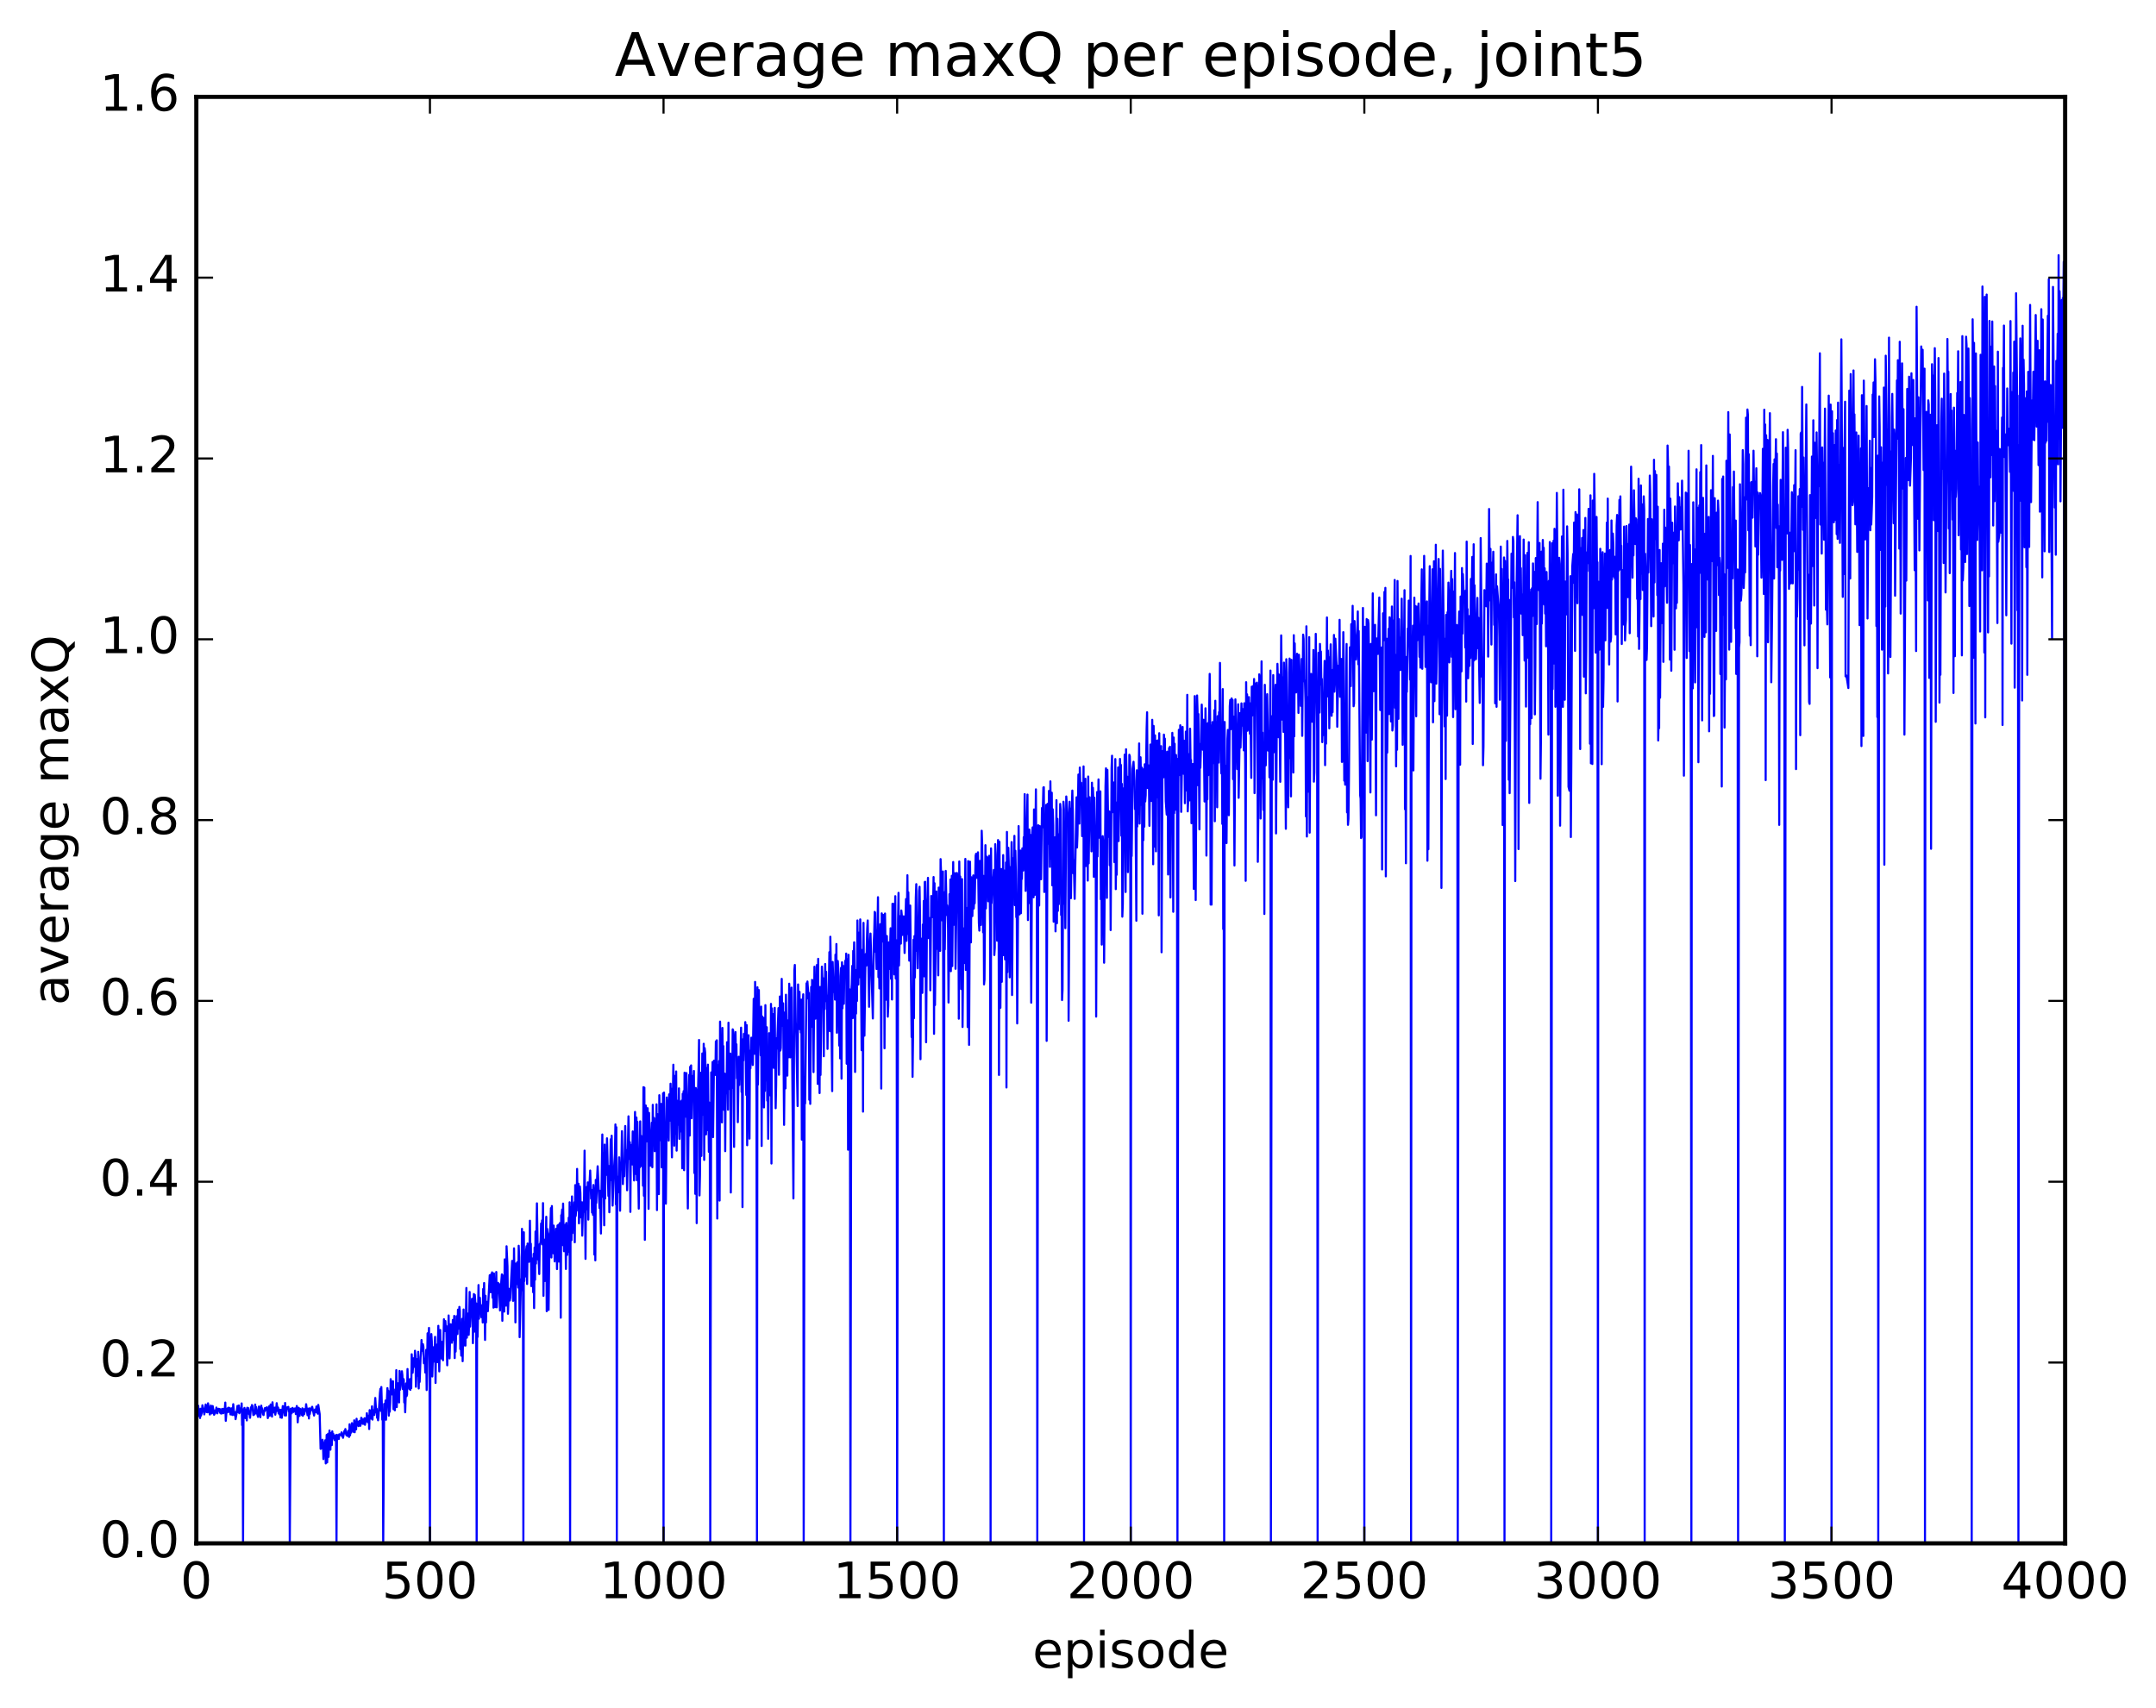 <?xml version="1.0" encoding="utf-8" standalone="no"?>
<!DOCTYPE svg PUBLIC "-//W3C//DTD SVG 1.1//EN"
  "http://www.w3.org/Graphics/SVG/1.1/DTD/svg11.dtd">
<!-- Created with matplotlib (http://matplotlib.org/) -->
<svg height="408pt" version="1.1" viewBox="0 0 515 408" width="515pt" xmlns="http://www.w3.org/2000/svg" xmlns:xlink="http://www.w3.org/1999/xlink">
 <defs>
  <style type="text/css">
*{stroke-linecap:butt;stroke-linejoin:round;stroke-miterlimit:100000;}
  </style>
 </defs>
 <g id="figure_1">
  <g id="patch_1">
   <path d="M 0 408.169 
L 515.768 408.169 
L 515.768 0 
L 0 0 
z
" style="fill:#ffffff;"/>
  </g>
  <g id="axes_1">
   <g id="patch_2">
    <path d="M 46.898 368.742 
L 493.298 368.742 
L 493.298 23.142 
L 46.898 23.142 
z
" style="fill:#ffffff;"/>
   </g>
   <g id="line2d_1">
    <path clip-path="url(#p1c283b2c6f)" d="M 47.009 335.94 
L 47.121 336.546 
L 47.232 336.816 
L 47.344 335.878 
L 47.567 338.332 
L 47.679 337.551 
L 47.79 338.804 
L 47.902 336.586 
L 48.014 338.226 
L 48.237 337.399 
L 48.348 335.758 
L 48.572 336.869 
L 48.683 336.645 
L 48.795 337.939 
L 49.13 335.575 
L 49.241 335.938 
L 49.353 337.38 
L 49.464 336.945 
L 49.576 337.433 
L 49.688 335.287 
L 50.134 337.967 
L 50.245 337.374 
L 50.357 335.832 
L 50.58 337.684 
L 50.692 337.254 
L 50.803 335.942 
L 51.027 337.322 
L 51.138 338.026 
L 51.25 337.017 
L 51.361 337.738 
L 51.473 336.947 
L 51.585 337.133 
L 51.696 336.298 
L 51.919 337.684 
L 52.143 336.627 
L 52.254 336.594 
L 52.366 337.093 
L 52.477 336.64 
L 52.589 337.566 
L 52.701 337.02 
L 52.812 337.742 
L 53.035 336.614 
L 53.147 337.664 
L 53.259 336.624 
L 53.37 337.644 
L 53.482 336.618 
L 53.593 337.211 
L 53.705 336.521 
L 53.817 335.11 
L 53.928 339.474 
L 54.151 336.604 
L 54.263 337.45 
L 54.375 337.096 
L 54.486 336.349 
L 54.598 337.333 
L 54.709 336.35 
L 54.821 336.426 
L 54.933 336.856 
L 55.044 337.947 
L 55.156 337.923 
L 55.267 336.478 
L 55.379 336.729 
L 55.491 338.076 
L 55.602 337.611 
L 55.714 335.493 
L 55.937 338.087 
L 56.049 337.484 
L 56.16 337.375 
L 56.272 339.075 
L 56.495 337.778 
L 56.718 335.911 
L 56.83 337.37 
L 56.941 336.884 
L 57.053 335.812 
L 57.165 337.657 
L 57.276 337.406 
L 57.388 336.511 
L 57.499 337.13 
L 57.611 336.745 
L 57.723 335.312 
L 57.834 340.504 
L 57.946 336.718 
L 58.057 368.742 
L 58.169 336.715 
L 58.281 338.637 
L 58.392 336.384 
L 58.615 338.825 
L 58.839 336.765 
L 58.95 339.375 
L 59.062 336.336 
L 59.173 336.646 
L 59.285 336.428 
L 59.508 337.877 
L 59.62 337.782 
L 59.731 338.752 
L 59.955 336.239 
L 60.066 336.474 
L 60.178 335.702 
L 60.289 335.884 
L 60.513 338.101 
L 60.847 337.868 
L 60.959 335.588 
L 61.071 337.628 
L 61.182 336.191 
L 61.406 337.694 
L 61.629 338.531 
L 61.852 336.054 
L 61.964 336.404 
L 62.187 338.615 
L 62.41 335.852 
L 62.522 336.948 
L 62.633 336.497 
L 62.856 337.979 
L 62.968 338.092 
L 63.08 337.043 
L 63.191 337.189 
L 63.303 336.408 
L 63.414 336.862 
L 63.526 336.767 
L 63.638 336.947 
L 63.749 336.224 
L 63.972 338.822 
L 64.307 335.995 
L 64.419 338.288 
L 64.642 335.569 
L 64.754 337.896 
L 64.865 337.426 
L 64.977 338.469 
L 65.088 335.042 
L 65.311 337.44 
L 65.423 336.411 
L 65.535 337.488 
L 65.646 336.323 
L 65.758 338.007 
L 65.981 336.514 
L 66.093 335.253 
L 66.316 337.133 
L 66.427 336.29 
L 66.539 337.671 
L 66.651 337.631 
L 66.762 337.926 
L 66.874 336.796 
L 66.986 338.677 
L 67.209 336.867 
L 67.32 338.748 
L 67.543 335.952 
L 67.655 337.409 
L 67.767 336.031 
L 67.99 338.176 
L 68.102 335.204 
L 68.325 338.206 
L 68.436 336.345 
L 68.548 336.474 
L 68.659 336.21 
L 68.771 336.634 
L 68.883 336.135 
L 68.994 337.254 
L 69.106 336.863 
L 69.218 368.742 
L 69.441 336.563 
L 69.552 336.886 
L 69.664 337.676 
L 69.887 336.382 
L 69.999 336.597 
L 70.11 337.344 
L 70.445 336.513 
L 70.557 336.525 
L 70.668 337.858 
L 70.891 335.928 
L 71.003 336.615 
L 71.115 339.833 
L 71.338 336.363 
L 71.45 336.536 
L 71.561 338.289 
L 71.673 336.607 
L 71.896 337.506 
L 72.007 336.799 
L 72.119 338.097 
L 72.231 336.476 
L 72.342 338.275 
L 72.454 337.945 
L 72.566 336.705 
L 72.677 337.858 
L 72.9 336.617 
L 73.012 337.068 
L 73.124 335.501 
L 73.458 338.137 
L 73.57 336.574 
L 73.681 336.692 
L 73.793 338.908 
L 73.905 336.479 
L 74.016 337.834 
L 74.128 337.056 
L 74.24 337.063 
L 74.463 336.273 
L 74.574 336.115 
L 75.021 338.208 
L 75.244 336.761 
L 75.467 337.403 
L 75.579 336.049 
L 75.802 337.556 
L 75.913 337.773 
L 76.025 335.668 
L 76.36 337.86 
L 76.583 346.164 
L 76.695 346.114 
L 76.806 345.021 
L 76.918 345.915 
L 77.029 343.987 
L 77.141 344.863 
L 77.253 348.618 
L 77.364 344.796 
L 77.476 345.604 
L 77.699 344.107 
L 77.811 349.645 
L 78.034 342.84 
L 78.145 349.412 
L 78.369 342.559 
L 78.48 348.086 
L 78.704 341.791 
L 78.927 346.362 
L 79.038 342.374 
L 79.261 345.269 
L 79.373 341.997 
L 79.485 343.518 
L 79.596 342.58 
L 79.82 343.734 
L 79.931 344.083 
L 80.043 342.993 
L 80.154 343.738 
L 80.266 342.873 
L 80.377 368.742 
L 80.489 342.826 
L 80.601 343.879 
L 80.824 342.909 
L 80.936 343.808 
L 81.047 342.682 
L 81.382 342.887 
L 81.605 342.225 
L 81.717 343.162 
L 81.828 342.932 
L 81.94 343.525 
L 82.163 342.36 
L 82.275 341.87 
L 82.386 342.434 
L 82.498 341.438 
L 82.721 342.871 
L 82.833 342.429 
L 82.944 343.071 
L 83.168 341.861 
L 83.279 342.111 
L 83.391 343.318 
L 83.502 340.302 
L 83.614 342.956 
L 83.725 342.131 
L 83.837 342.304 
L 83.949 342.15 
L 84.06 340.031 
L 84.395 341.788 
L 84.507 342.132 
L 84.618 339.348 
L 84.73 342.196 
L 84.841 339.746 
L 85.065 341.514 
L 85.176 338.977 
L 85.288 340.476 
L 85.4 340.291 
L 85.511 339.719 
L 85.623 340.732 
L 85.734 340.471 
L 85.846 339.488 
L 85.957 339.567 
L 86.069 340.666 
L 86.181 340.256 
L 86.292 338.75 
L 86.404 338.888 
L 86.627 340.041 
L 86.739 340.216 
L 86.85 339.144 
L 86.962 339.614 
L 87.073 338.852 
L 87.185 340.419 
L 87.408 338.874 
L 87.52 339.583 
L 87.632 337.659 
L 87.855 339.806 
L 88.078 338.224 
L 88.189 341.433 
L 88.301 336.91 
L 88.413 338.892 
L 88.524 337.355 
L 88.636 338.942 
L 88.748 338.009 
L 88.859 336.01 
L 88.971 339.179 
L 89.082 336.914 
L 89.194 337.288 
L 89.305 337.258 
L 89.417 338.07 
L 89.64 334.012 
L 89.864 337.491 
L 89.975 336.607 
L 90.087 338.766 
L 90.198 338.428 
L 90.31 339.345 
L 90.421 338.394 
L 90.756 332.806 
L 90.868 331.811 
L 90.98 337.091 
L 91.091 331.395 
L 91.314 339.212 
L 91.426 337.557 
L 91.537 368.742 
L 91.761 335.444 
L 91.984 337.039 
L 92.096 334.622 
L 92.207 339.212 
L 92.542 331.656 
L 92.653 332.828 
L 92.765 332.306 
L 92.877 338.238 
L 92.988 335.565 
L 93.1 337.297 
L 93.212 335.224 
L 93.323 329.507 
L 93.435 330.391 
L 93.546 330.087 
L 93.658 333.165 
L 93.769 332.506 
L 93.881 330.037 
L 93.993 336.697 
L 94.216 333.213 
L 94.328 336.96 
L 94.439 331.956 
L 94.551 334.347 
L 94.662 327.366 
L 94.774 336.188 
L 94.997 330.589 
L 95.109 330.49 
L 95.332 335.077 
L 95.444 327.547 
L 95.555 332.04 
L 95.667 331.248 
L 95.778 329.372 
L 95.89 329.575 
L 96.001 327.626 
L 96.113 328.553 
L 96.225 331.893 
L 96.336 329.449 
L 96.448 329.656 
L 96.559 335.084 
L 96.671 333.462 
L 96.783 337.427 
L 97.006 330.535 
L 97.118 333.587 
L 97.229 333.226 
L 97.341 327.096 
L 97.452 330.927 
L 97.564 330.381 
L 97.787 331.851 
L 97.899 329.504 
L 98.01 332.075 
L 98.122 329.46 
L 98.234 331.663 
L 98.345 323.566 
L 98.568 327.984 
L 98.791 324.524 
L 99.015 326.574 
L 99.126 322.731 
L 99.238 323.947 
L 99.35 331.33 
L 99.573 325.734 
L 99.684 324.684 
L 99.796 328.709 
L 99.907 322.979 
L 100.019 331.735 
L 100.131 326.887 
L 100.242 330.174 
L 100.466 324.242 
L 100.577 323.204 
L 100.689 320.164 
L 100.8 322.745 
L 101.023 321.168 
L 101.135 321.762 
L 101.247 325.703 
L 101.358 325.453 
L 101.47 324.679 
L 101.582 327.939 
L 101.805 322.512 
L 101.916 332.113 
L 102.139 318.556 
L 102.251 322.975 
L 102.474 317.269 
L 102.586 325.317 
L 102.698 368.742 
L 102.809 319.687 
L 102.921 322.139 
L 103.032 318.744 
L 103.144 320.529 
L 103.255 328.871 
L 103.479 321.893 
L 103.702 325.319 
L 103.925 319.41 
L 104.037 330.424 
L 104.148 322.557 
L 104.26 322.618 
L 104.371 321.253 
L 104.483 325.452 
L 104.706 316.773 
L 104.93 327.659 
L 105.153 317.767 
L 105.264 323.012 
L 105.376 320.529 
L 105.487 324.601 
L 105.599 323.563 
L 105.711 320.614 
L 105.822 325.011 
L 106.046 315.203 
L 106.269 318.017 
L 106.38 315.639 
L 106.492 317.567 
L 106.603 316.817 
L 106.827 326.208 
L 106.938 319.549 
L 107.05 320.703 
L 107.162 314.297 
L 107.385 324.552 
L 107.608 316.407 
L 107.719 320.034 
L 107.831 316.483 
L 107.943 320.819 
L 108.166 315.371 
L 108.278 320.156 
L 108.501 314.402 
L 108.612 324.475 
L 108.724 316.334 
L 108.835 322.93 
L 109.059 314.478 
L 109.282 318.732 
L 109.394 312.909 
L 109.505 317.48 
L 109.617 317.243 
L 109.728 312.252 
L 109.84 313.134 
L 109.951 322.324 
L 110.063 320.518 
L 110.175 323.896 
L 110.398 315.11 
L 110.51 325.232 
L 110.733 312.871 
L 110.844 321.458 
L 111.067 317.973 
L 111.179 321.493 
L 111.402 307.732 
L 111.514 319.607 
L 111.737 313.839 
L 111.849 314.634 
L 111.96 318.934 
L 112.072 315.974 
L 112.183 308.682 
L 112.295 316.959 
L 112.518 312.342 
L 112.63 312.178 
L 112.742 310.313 
L 112.853 310.351 
L 112.965 320.925 
L 113.188 309.187 
L 113.299 318.177 
L 113.411 309.374 
L 113.523 310.838 
L 113.634 313.905 
L 113.746 311.413 
L 113.858 368.742 
L 113.969 313.363 
L 114.081 319.432 
L 114.304 307.033 
L 114.415 315.067 
L 114.527 310.025 
L 114.639 310.097 
L 114.75 313.381 
L 114.862 312.235 
L 114.974 314.702 
L 115.085 314.214 
L 115.197 311.796 
L 115.308 315.978 
L 115.42 307.966 
L 115.531 311.342 
L 115.643 306.547 
L 115.866 320.14 
L 115.978 309.583 
L 116.09 315.974 
L 116.201 311.008 
L 116.313 312.884 
L 116.424 312.524 
L 116.536 313.277 
L 116.982 304.689 
L 117.206 308.747 
L 117.317 304.477 
L 117.429 305.383 
L 117.54 303.998 
L 117.652 310.05 
L 117.763 305.193 
L 117.875 312.429 
L 117.987 304.248 
L 118.21 312.296 
L 118.322 312.291 
L 118.433 312.081 
L 118.545 303.912 
L 118.656 312.354 
L 118.879 306.803 
L 118.991 306.503 
L 119.103 308.931 
L 119.214 306.793 
L 119.438 313.116 
L 119.549 307.127 
L 119.661 307.168 
L 119.884 304.489 
L 119.996 315.57 
L 120.107 304.756 
L 120.442 313.379 
L 120.553 300.892 
L 120.665 309.536 
L 120.777 306.321 
L 120.888 311.95 
L 121 297.766 
L 121.223 302.565 
L 121.335 313.895 
L 121.558 307.917 
L 121.669 308.727 
L 121.781 310.724 
L 121.893 310.062 
L 122.116 305.258 
L 122.339 301.249 
L 122.451 302.845 
L 122.562 310.811 
L 122.674 310.68 
L 122.785 298.263 
L 122.897 306.473 
L 123.009 302.181 
L 123.12 315.954 
L 123.232 301.898 
L 123.344 306.838 
L 123.567 301.574 
L 123.79 307.633 
L 123.901 297.641 
L 124.013 300.349 
L 124.125 319.485 
L 124.46 305.648 
L 124.571 308.255 
L 124.683 293.605 
L 124.794 306.092 
L 124.906 297.481 
L 125.017 368.742 
L 125.129 294.424 
L 125.241 306.071 
L 125.352 300.865 
L 125.464 304.999 
L 125.687 298.636 
L 125.799 297.747 
L 125.91 306.778 
L 126.022 297.122 
L 126.133 300.159 
L 126.245 297.23 
L 126.357 301.478 
L 126.468 299.622 
L 126.58 291.66 
L 126.692 299.288 
L 126.803 297.166 
L 126.915 307.289 
L 127.138 300.684 
L 127.249 301.384 
L 127.361 308.753 
L 127.473 299.573 
L 127.584 312.536 
L 127.696 298.069 
L 127.808 305.771 
L 127.919 294.243 
L 128.031 301.902 
L 128.254 287.507 
L 128.477 300.909 
L 128.589 299.117 
L 128.812 304.402 
L 128.923 297.228 
L 129.035 297.344 
L 129.147 296.437 
L 129.258 292.321 
L 129.37 295.215 
L 129.482 291.579 
L 129.593 297.338 
L 129.705 287.454 
L 129.816 309.604 
L 129.928 296.143 
L 130.04 296.444 
L 130.151 306.065 
L 130.374 296.915 
L 130.486 290.722 
L 130.597 313.286 
L 130.709 293.62 
L 130.821 295.324 
L 131.044 312.967 
L 131.267 294.905 
L 131.379 294.267 
L 131.49 292.445 
L 131.602 288.653 
L 131.714 300.447 
L 131.825 288.155 
L 131.937 295.052 
L 132.048 292.982 
L 132.16 299.447 
L 132.272 292.825 
L 132.495 301.389 
L 132.606 297.022 
L 132.718 298.328 
L 132.829 293.604 
L 132.941 295.963 
L 133.053 303.216 
L 133.164 292.814 
L 133.276 299.06 
L 133.387 292.627 
L 133.499 301.426 
L 133.611 298.745 
L 133.722 292.235 
L 133.834 294.619 
L 133.946 314.834 
L 134.057 290.338 
L 134.169 290.547 
L 134.28 288.99 
L 134.392 297.485 
L 134.504 287.564 
L 134.727 298.952 
L 134.838 292.782 
L 134.95 294.626 
L 135.061 292.613 
L 135.173 303.182 
L 135.285 292.189 
L 135.508 299.815 
L 135.619 292.886 
L 135.731 299.116 
L 135.843 290.941 
L 135.954 298.356 
L 136.066 287.254 
L 136.178 368.742 
L 136.289 288.385 
L 136.401 290.752 
L 136.512 296.315 
L 136.624 285.858 
L 136.736 294.629 
L 136.847 289.606 
L 136.959 291.428 
L 137.182 287.261 
L 137.293 296.817 
L 137.405 283.152 
L 137.517 290.534 
L 137.628 289.136 
L 137.74 289.26 
L 137.851 279.286 
L 137.963 287.33 
L 138.186 282.831 
L 138.298 292.299 
L 138.521 283.494 
L 138.633 285.005 
L 138.744 290.867 
L 138.856 290.227 
L 138.968 287.262 
L 139.079 295.227 
L 139.302 287.261 
L 139.414 289.55 
L 139.525 285.755 
L 139.637 274.918 
L 139.86 300.78 
L 139.972 285.599 
L 140.083 288.971 
L 140.195 283.567 
L 140.307 288.716 
L 140.418 282.502 
L 140.53 291.398 
L 140.642 283.513 
L 140.753 284.157 
L 140.976 279.675 
L 141.2 286.382 
L 141.311 284.286 
L 141.423 289.715 
L 141.534 284.913 
L 141.646 290.258 
L 141.757 283.128 
L 141.869 284.863 
L 141.981 299.768 
L 142.092 284.663 
L 142.204 301.136 
L 142.315 281.906 
L 142.427 287.407 
L 142.65 280.969 
L 142.762 278.651 
L 143.208 288.634 
L 143.32 284.504 
L 143.543 294.72 
L 143.878 271.058 
L 143.989 285.938 
L 144.101 275.478 
L 144.324 292.752 
L 144.436 273.468 
L 144.548 286.369 
L 144.659 276.026 
L 144.882 280.693 
L 144.994 271.969 
L 145.329 285.734 
L 145.44 278.596 
L 145.552 289.641 
L 145.775 278.403 
L 145.887 272.198 
L 145.998 281.977 
L 146.11 271.351 
L 146.333 288.05 
L 146.668 279.238 
L 146.891 275.64 
L 147.003 268.66 
L 147.114 287.74 
L 147.226 269.324 
L 147.338 368.742 
L 147.449 281.156 
L 147.672 284.869 
L 147.895 276.51 
L 148.119 289.274 
L 148.23 279.103 
L 148.342 279.448 
L 148.453 276.916 
L 148.565 270.266 
L 148.788 282.914 
L 148.9 279.92 
L 149.123 281.027 
L 149.346 269.03 
L 149.458 276.018 
L 149.57 274.767 
L 149.681 277.344 
L 149.793 284.382 
L 150.127 266.718 
L 150.351 276.938 
L 150.462 272.904 
L 150.574 289.552 
L 150.685 274.573 
L 150.797 275.719 
L 150.909 273.527 
L 151.02 278.22 
L 151.132 270.325 
L 151.467 282.043 
L 151.69 265.671 
L 151.913 280.504 
L 152.025 267.008 
L 152.136 282 
L 152.248 268.037 
L 152.583 288.775 
L 152.694 275.403 
L 152.806 278.947 
L 152.917 267.926 
L 153.029 278.573 
L 153.141 271.381 
L 153.252 273.524 
L 153.364 278.674 
L 153.476 271.982 
L 153.587 283.3 
L 153.699 259.755 
L 153.81 285.704 
L 153.922 259.86 
L 154.034 296.233 
L 154.257 264.133 
L 154.368 265.171 
L 154.48 272.719 
L 154.703 264.78 
L 154.815 269.278 
L 154.926 288.828 
L 155.038 265.907 
L 155.373 278.52 
L 155.484 271.571 
L 155.596 271.638 
L 155.708 268.24 
L 155.819 278.895 
L 155.931 263.976 
L 156.042 271.935 
L 156.154 267.047 
L 156.266 267.176 
L 156.377 275.065 
L 156.6 269.237 
L 156.712 274.737 
L 156.823 263.855 
L 156.935 289.118 
L 157.047 266.189 
L 157.27 275.577 
L 157.381 285.304 
L 157.493 261.669 
L 157.716 272.437 
L 157.94 263.752 
L 158.051 278.912 
L 158.163 274.845 
L 158.386 261.226 
L 158.498 368.742 
L 158.609 261.048 
L 159.055 287.592 
L 159.279 262.214 
L 159.39 271.758 
L 159.613 262.944 
L 159.725 272.516 
L 159.837 261.467 
L 160.06 267.754 
L 160.172 258.925 
L 160.283 263.785 
L 160.506 276.52 
L 160.618 260.098 
L 160.73 261.447 
L 160.841 254.386 
L 161.064 273.727 
L 161.176 257.063 
L 161.287 270.939 
L 161.399 270.652 
L 161.511 255.996 
L 161.622 274.918 
L 161.845 263.009 
L 161.957 264.159 
L 162.069 268.739 
L 162.18 260.034 
L 162.292 272.102 
L 162.515 263.19 
L 162.627 270.323 
L 162.85 262.946 
L 162.962 279.149 
L 163.073 261.329 
L 163.185 268.591 
L 163.296 260.708 
L 163.408 279.583 
L 163.519 256.287 
L 163.854 266.819 
L 163.966 256.387 
L 164.301 288.739 
L 164.524 261.415 
L 164.636 256.805 
L 164.747 271.322 
L 164.859 254.888 
L 164.97 260.511 
L 165.082 254.549 
L 165.194 267.176 
L 165.417 257.091 
L 165.528 260.793 
L 165.751 255.88 
L 165.863 280.257 
L 165.975 268.122 
L 166.086 285.245 
L 166.198 259.946 
L 166.31 260.625 
L 166.421 292.239 
L 166.533 263.735 
L 166.644 265.023 
L 166.868 255.166 
L 166.979 248.472 
L 167.091 285.621 
L 167.202 280.881 
L 167.425 256.306 
L 167.537 276.178 
L 167.76 251.697 
L 167.983 266.371 
L 168.095 249.387 
L 168.207 277.135 
L 168.318 250.422 
L 168.43 251.435 
L 168.542 255.878 
L 168.653 271.037 
L 168.765 255.17 
L 168.876 270.038 
L 168.988 268.593 
L 169.1 254.372 
L 169.323 275.203 
L 169.434 263.423 
L 169.546 265.351 
L 169.657 368.742 
L 169.881 256.223 
L 169.992 260.173 
L 170.104 258.255 
L 170.215 253.743 
L 170.327 271.679 
L 170.55 253.426 
L 170.662 255.254 
L 170.774 254.729 
L 170.885 256.823 
L 170.997 248.808 
L 171.108 249.685 
L 171.22 248.554 
L 171.332 291.14 
L 171.555 254.476 
L 171.666 269.699 
L 171.778 253.512 
L 171.889 286.847 
L 172.001 244.087 
L 172.113 251.391 
L 172.224 249.429 
L 172.447 268.175 
L 172.559 245.592 
L 172.671 254.008 
L 172.782 249.941 
L 172.894 265.163 
L 173.006 263.24 
L 173.117 256.51 
L 173.229 275.045 
L 173.34 259.602 
L 173.564 261.222 
L 173.675 249.009 
L 173.898 265.14 
L 174.01 244.344 
L 174.121 260.21 
L 174.233 253.403 
L 174.345 260.039 
L 174.456 251.723 
L 174.568 284.921 
L 174.791 252.636 
L 174.903 259.94 
L 175.014 245.935 
L 175.126 246.165 
L 175.238 250.716 
L 175.349 274.018 
L 175.461 247.851 
L 175.572 248.731 
L 175.684 246.592 
L 175.796 252.255 
L 175.907 249.51 
L 176.019 257.64 
L 176.13 255.815 
L 176.242 268.117 
L 176.465 252.487 
L 176.577 259.237 
L 176.688 252.636 
L 176.8 257.784 
L 177.023 245.537 
L 177.135 260.893 
L 177.246 256.65 
L 177.358 288.413 
L 177.47 248.314 
L 177.581 253.363 
L 177.693 247.009 
L 177.804 250.684 
L 177.916 249.734 
L 178.028 244.207 
L 178.251 261.616 
L 178.362 244.92 
L 178.474 273.627 
L 178.697 249.277 
L 178.809 247.342 
L 179.032 272.042 
L 179.143 251.054 
L 179.255 255.272 
L 179.478 247.923 
L 179.59 249.966 
L 179.702 248.826 
L 179.813 254.46 
L 180.036 238.641 
L 180.26 251.784 
L 180.371 234.6 
L 180.594 247.828 
L 180.706 263.253 
L 180.817 368.742 
L 180.929 235.886 
L 181.041 259.146 
L 181.264 236.547 
L 181.375 245.357 
L 181.487 244.344 
L 181.71 252.168 
L 181.822 240.507 
L 181.934 273.801 
L 182.045 242.836 
L 182.157 258.111 
L 182.38 243.178 
L 182.492 264.594 
L 182.603 252.845 
L 182.715 260.662 
L 182.826 240.155 
L 182.938 258.152 
L 183.049 245.393 
L 183.161 245.436 
L 183.273 262.969 
L 183.384 257.665 
L 183.496 272.081 
L 183.719 246.857 
L 183.831 259.381 
L 183.942 249.158 
L 184.054 261.742 
L 184.166 239.852 
L 184.277 277.997 
L 184.389 240.931 
L 184.5 252.751 
L 184.724 242.294 
L 184.835 255.134 
L 185.058 240.796 
L 185.281 264.778 
L 185.393 259.441 
L 185.505 248.055 
L 185.616 250.564 
L 185.951 240.864 
L 186.063 256.795 
L 186.286 238.087 
L 186.398 251.011 
L 186.509 250.387 
L 186.732 233.873 
L 186.844 245.091 
L 187.067 239.71 
L 187.29 268.759 
L 187.513 241.901 
L 187.625 260.051 
L 187.737 237.664 
L 188.071 256.993 
L 188.183 243.791 
L 188.295 252.638 
L 188.406 247.075 
L 188.518 235.032 
L 188.63 238.382 
L 188.741 252.638 
L 188.853 240.185 
L 188.964 249.751 
L 189.076 235.966 
L 189.522 286.348 
L 189.745 231.84 
L 189.857 230.547 
L 190.08 244.212 
L 190.192 246.757 
L 190.527 264.259 
L 190.638 235.214 
L 190.75 241.081 
L 190.973 236.974 
L 191.085 245.937 
L 191.196 239.322 
L 191.308 246.693 
L 191.419 238.831 
L 191.531 272.287 
L 191.754 240.873 
L 191.866 237.565 
L 191.977 368.742 
L 192.201 257.305 
L 192.312 263.647 
L 192.647 234.941 
L 192.759 238.59 
L 192.87 234.505 
L 193.094 237.654 
L 193.205 237.224 
L 193.317 262.757 
L 193.428 243.075 
L 193.54 263.745 
L 193.763 235.8 
L 193.875 245.355 
L 193.986 234.115 
L 194.209 236.684 
L 194.321 256.152 
L 194.544 230.976 
L 194.768 243.39 
L 194.879 236.604 
L 194.991 242.8 
L 195.102 230.585 
L 195.214 236.472 
L 195.326 258.976 
L 195.437 229.088 
L 195.549 257.861 
L 195.66 252.754 
L 195.772 261.167 
L 195.883 235.814 
L 195.995 256.837 
L 196.33 230.957 
L 196.553 236.605 
L 196.665 233.747 
L 196.776 252.361 
L 196.888 233.913 
L 197 241.09 
L 197.111 230.326 
L 197.223 238.854 
L 197.334 232.185 
L 197.446 239.252 
L 197.558 237.859 
L 197.669 250.607 
L 197.781 240.44 
L 197.892 240.688 
L 198.115 227.496 
L 198.227 246.387 
L 198.339 223.816 
L 198.45 229.869 
L 198.785 260.697 
L 198.897 229.839 
L 199.12 237.016 
L 199.232 234.061 
L 199.343 235.043 
L 199.455 238.829 
L 199.566 228.091 
L 199.678 237.576 
L 199.79 225.548 
L 199.901 246.743 
L 200.124 229.61 
L 200.347 233.207 
L 200.459 249.813 
L 200.571 240.275 
L 200.682 252.878 
L 200.905 231.239 
L 201.017 257.718 
L 201.129 229.912 
L 201.24 240.912 
L 201.352 230.718 
L 201.575 239.828 
L 201.687 231.524 
L 201.798 232.908 
L 201.91 229.553 
L 202.022 231.515 
L 202.133 227.835 
L 202.245 254.148 
L 202.356 229.163 
L 202.468 229.447 
L 202.579 274.698 
L 202.691 228.126 
L 202.803 249.708 
L 202.914 236.357 
L 203.026 252.925 
L 203.137 368.742 
L 203.361 236.817 
L 203.472 235.089 
L 203.584 230.762 
L 203.696 243.25 
L 203.807 227.184 
L 203.919 230.728 
L 204.03 225.143 
L 204.142 231.501 
L 204.254 256.121 
L 204.365 233.875 
L 204.477 242.179 
L 204.588 231.725 
L 204.7 239.167 
L 204.811 219.922 
L 205.035 235.233 
L 205.146 222.839 
L 205.369 233.488 
L 205.481 219.672 
L 205.593 225.134 
L 205.816 250.92 
L 206.039 226.944 
L 206.151 265.596 
L 206.262 220.492 
L 206.486 247.453 
L 206.709 230.514 
L 206.82 227.922 
L 206.932 230.717 
L 207.155 221.86 
L 207.267 219.927 
L 207.601 240.546 
L 207.825 225.393 
L 207.936 223.053 
L 208.494 243.339 
L 208.718 225.087 
L 208.829 222.696 
L 208.941 217.868 
L 209.052 218.13 
L 209.164 227.47 
L 209.275 227.339 
L 209.387 231.53 
L 209.499 222.249 
L 209.61 222.212 
L 209.722 214.365 
L 209.833 233.471 
L 209.945 226.733 
L 210.057 236.152 
L 210.28 220.803 
L 210.392 226.013 
L 210.503 260.085 
L 210.615 218.224 
L 210.838 224.958 
L 210.95 218.58 
L 211.173 224.88 
L 211.284 250.464 
L 211.396 218.264 
L 211.731 238.861 
L 211.842 223.637 
L 211.954 228.225 
L 212.065 242.907 
L 212.177 240.335 
L 212.289 225.155 
L 212.4 231.54 
L 212.512 230.704 
L 212.735 221.787 
L 212.847 233.854 
L 212.958 223.679 
L 213.07 238.805 
L 213.181 215.93 
L 213.405 228.081 
L 213.516 215.971 
L 213.628 232.809 
L 213.851 214.122 
L 213.963 233.796 
L 214.186 224.665 
L 214.298 368.742 
L 214.521 219.632 
L 214.632 213.327 
L 214.744 230.689 
L 214.967 221.891 
L 215.079 218.873 
L 215.19 225.449 
L 215.302 217.548 
L 215.413 218.678 
L 215.525 223.391 
L 215.86 218.934 
L 216.083 227.691 
L 216.418 214.812 
L 216.53 224.779 
L 216.753 209.114 
L 216.864 223.142 
L 216.976 213.195 
L 217.199 229.527 
L 217.422 216.354 
L 217.757 247.782 
L 217.869 242.781 
L 217.98 257.283 
L 218.092 247.949 
L 218.203 224.535 
L 218.315 243.265 
L 218.427 223.65 
L 218.538 233.551 
L 218.762 214.522 
L 218.873 211.246 
L 218.985 227.195 
L 219.096 221.288 
L 219.208 231.342 
L 219.543 212.891 
L 219.654 211.873 
L 219.766 218.694 
L 219.877 253.072 
L 219.989 224.252 
L 220.101 226.847 
L 220.324 237.223 
L 220.435 220.898 
L 220.547 226.167 
L 220.659 215.253 
L 220.77 233.276 
L 220.882 210.754 
L 220.994 210.677 
L 221.217 249.016 
L 221.44 216.559 
L 221.552 214.408 
L 221.663 209.743 
L 221.775 224.137 
L 221.998 220.047 
L 222.109 219.341 
L 222.221 236.611 
L 222.444 214.072 
L 222.667 219.145 
L 222.779 214.542 
L 222.891 216.139 
L 223.002 209.546 
L 223.114 247.009 
L 223.226 211.022 
L 223.337 240.133 
L 223.56 219.017 
L 223.672 212.984 
L 223.895 226.731 
L 224.007 222.789 
L 224.118 233.037 
L 224.23 212.065 
L 224.565 227.186 
L 224.676 205.263 
L 224.788 208.527 
L 224.899 208.418 
L 225.011 219.894 
L 225.234 208.224 
L 225.346 254.581 
L 225.458 368.742 
L 225.569 213.174 
L 225.681 226.836 
L 225.904 208.074 
L 226.127 218.61 
L 226.239 216.317 
L 226.35 217.748 
L 226.462 221.865 
L 226.573 239.525 
L 226.797 213.632 
L 226.908 220.839 
L 227.02 210.131 
L 227.131 232.041 
L 227.355 209.25 
L 227.466 230.824 
L 227.69 205.958 
L 227.801 220.963 
L 227.913 219.186 
L 228.136 208.622 
L 228.248 231.472 
L 228.582 208.568 
L 228.694 213.425 
L 228.917 208.956 
L 229.029 243.393 
L 229.14 205.833 
L 229.252 213.568 
L 229.363 209.413 
L 229.587 236.297 
L 229.81 210.042 
L 229.922 245.374 
L 230.145 221.819 
L 230.256 225.475 
L 230.368 230.091 
L 230.591 205.213 
L 230.703 231.745 
L 231.037 216.906 
L 231.149 245.387 
L 231.261 205.737 
L 231.484 249.647 
L 231.707 205.884 
L 231.93 225.159 
L 232.042 209.605 
L 232.265 218.876 
L 232.488 209.161 
L 232.6 217.072 
L 232.712 214.618 
L 232.823 215.819 
L 233.046 204.467 
L 233.158 203.989 
L 233.269 209.745 
L 233.604 203.636 
L 233.827 220.535 
L 233.939 222.352 
L 234.051 205.695 
L 234.274 221 
L 234.497 198.485 
L 234.609 201.808 
L 234.832 222.759 
L 234.944 209.263 
L 235.055 235.199 
L 235.167 234.07 
L 235.39 201.936 
L 235.501 217.04 
L 235.725 204.687 
L 235.836 211.412 
L 235.948 204.978 
L 236.06 215.334 
L 236.283 204.463 
L 236.506 220.969 
L 236.618 368.742 
L 236.729 202.701 
L 236.841 215.787 
L 237.064 210.805 
L 237.175 209.627 
L 237.287 209.895 
L 237.399 207.853 
L 237.51 228.18 
L 237.622 226.442 
L 237.733 201.697 
L 237.845 204.121 
L 237.957 219.052 
L 238.068 208.289 
L 238.18 224.758 
L 238.403 200.707 
L 238.515 208.676 
L 238.626 256.834 
L 238.738 201.127 
L 238.961 240.78 
L 239.184 207.629 
L 239.296 234.58 
L 239.407 215.5 
L 239.519 227.616 
L 239.631 204.303 
L 239.742 228.218 
L 239.854 207.968 
L 239.965 211.53 
L 240.077 229.229 
L 240.3 206.072 
L 240.412 259.829 
L 240.524 198.77 
L 240.635 232.276 
L 240.747 224.754 
L 240.858 202.56 
L 241.082 211.27 
L 241.193 233.504 
L 241.416 207.124 
L 241.528 209.907 
L 241.639 201.192 
L 241.751 237.739 
L 241.974 205.041 
L 242.086 208.894 
L 242.197 205.889 
L 242.309 199.708 
L 242.421 216.271 
L 242.532 203.272 
L 242.644 208.201 
L 242.756 219.138 
L 242.867 215.65 
L 242.979 244.523 
L 243.314 197.379 
L 243.537 218.475 
L 243.76 203.22 
L 243.871 218.184 
L 243.983 208.34 
L 244.095 209.998 
L 244.206 202.707 
L 244.429 207.995 
L 244.541 200.021 
L 244.653 204.947 
L 244.764 189.738 
L 244.988 212.855 
L 245.434 189.851 
L 245.546 219.829 
L 245.657 198.881 
L 245.769 209.099 
L 245.88 198.19 
L 245.992 215.789 
L 246.103 199.465 
L 246.327 239.564 
L 246.55 198.909 
L 246.661 197.683 
L 246.885 214.375 
L 246.996 193.397 
L 247.108 198.326 
L 247.22 213.791 
L 247.443 188.599 
L 247.554 207.893 
L 247.666 199.271 
L 247.778 368.742 
L 248.001 197.171 
L 248.224 216.359 
L 248.335 197.344 
L 248.67 210.075 
L 248.893 193.059 
L 249.005 197.684 
L 249.228 188.153 
L 249.34 188.085 
L 249.452 213.125 
L 249.563 198.257 
L 249.675 209.351 
L 249.898 192.313 
L 250.01 248.689 
L 250.233 192.064 
L 250.456 201.591 
L 250.567 188.961 
L 250.791 207.116 
L 250.902 186.689 
L 251.125 205.186 
L 251.237 189.398 
L 251.349 211.534 
L 251.46 193.348 
L 251.572 197.186 
L 251.684 220.215 
L 252.018 200.039 
L 252.13 222.529 
L 252.353 191.183 
L 252.465 220.586 
L 252.576 195.642 
L 252.688 217.633 
L 252.799 199.334 
L 252.911 216.03 
L 253.246 192.081 
L 253.357 193.46 
L 253.469 218.624 
L 253.581 216.229 
L 253.692 238.942 
L 253.804 236.519 
L 254.027 191.549 
L 254.139 193.353 
L 254.25 215.94 
L 254.362 205.025 
L 254.474 221.755 
L 254.697 190.297 
L 255.031 195.104 
L 255.143 195.689 
L 255.255 243.885 
L 255.366 227.196 
L 255.478 191.55 
L 255.589 204.889 
L 255.701 193.197 
L 255.813 214.602 
L 256.036 192.767 
L 256.147 188.885 
L 256.259 193.695 
L 256.371 208.664 
L 256.482 205.485 
L 256.705 214.755 
L 257.04 196.38 
L 257.152 190.493 
L 257.264 202.5 
L 257.375 199.482 
L 257.598 185.057 
L 257.822 196.779 
L 257.933 183.389 
L 258.156 191.565 
L 258.268 187.024 
L 258.491 199.778 
L 258.714 197.87 
L 258.826 183.115 
L 258.938 368.742 
L 259.049 189.719 
L 259.161 206.399 
L 259.272 186.066 
L 259.384 206.919 
L 259.495 190.752 
L 259.607 196.684 
L 259.719 196.189 
L 259.83 210.398 
L 259.942 185.531 
L 260.053 206.279 
L 260.277 190.485 
L 260.388 197.96 
L 260.611 193.622 
L 260.723 203.411 
L 260.835 187.012 
L 260.946 194.775 
L 261.058 188.234 
L 261.17 190.988 
L 261.281 209.496 
L 261.393 190.59 
L 261.616 201.618 
L 261.728 203.752 
L 261.839 242.893 
L 262.062 189.24 
L 262.174 204.633 
L 262.397 186.222 
L 262.509 194.552 
L 262.62 190.613 
L 262.732 200.24 
L 262.844 189.079 
L 262.955 214.852 
L 263.067 202.412 
L 263.178 225.689 
L 263.401 199.779 
L 263.513 201.372 
L 263.625 209.885 
L 263.736 230.021 
L 264.071 187.872 
L 264.183 183.576 
L 264.294 189.74 
L 264.406 214.524 
L 264.517 183.943 
L 264.741 199.94 
L 264.964 193.872 
L 265.075 206.739 
L 265.187 195.542 
L 265.299 222.219 
L 265.522 183.475 
L 265.634 180.563 
L 265.745 194.053 
L 265.857 193.808 
L 265.968 186.953 
L 266.08 191.038 
L 266.192 205.984 
L 266.303 199.799 
L 266.415 181.36 
L 266.526 212.437 
L 266.638 201.983 
L 266.75 208.998 
L 266.861 191.719 
L 266.973 199.372 
L 267.084 183.357 
L 267.196 200.956 
L 267.531 181.326 
L 267.642 184.923 
L 267.754 182.767 
L 267.865 199.672 
L 267.977 187.294 
L 268.089 219.02 
L 268.2 216.093 
L 268.423 188.326 
L 268.535 193.937 
L 268.647 180.31 
L 268.87 213.119 
L 268.981 179.021 
L 269.205 190.444 
L 269.316 185.578 
L 269.428 208.374 
L 269.539 198.89 
L 269.651 199.334 
L 269.763 180.33 
L 269.874 180.7 
L 269.986 185.051 
L 270.098 368.742 
L 270.209 189.653 
L 270.321 204.536 
L 270.544 183.689 
L 270.767 182.006 
L 270.99 186.568 
L 271.102 193.313 
L 271.214 189.411 
L 271.437 219.988 
L 271.548 184.04 
L 271.66 197.481 
L 271.772 188.068 
L 271.883 194.432 
L 272.106 177.628 
L 272.218 196.778 
L 272.441 180.929 
L 272.664 192.341 
L 272.776 183.405 
L 272.887 218.315 
L 272.999 187.421 
L 273.111 200.737 
L 273.222 183.794 
L 273.334 197.517 
L 273.445 182.606 
L 273.557 191.496 
L 273.669 189.985 
L 273.892 174.166 
L 274.003 170.177 
L 274.115 188.276 
L 274.338 182.87 
L 274.45 187.152 
L 274.562 197.311 
L 274.785 177.891 
L 275.008 191.37 
L 275.12 186.105 
L 275.231 171.98 
L 275.343 178.997 
L 275.454 206.495 
L 275.566 173.448 
L 275.678 181.883 
L 275.789 202.283 
L 275.901 175.698 
L 276.124 203.411 
L 276.236 176.963 
L 276.459 190.521 
L 276.682 176.862 
L 276.793 218.699 
L 276.905 175.181 
L 277.017 185.471 
L 277.128 179.348 
L 277.24 185.197 
L 277.351 178.274 
L 277.463 227.522 
L 277.686 180.547 
L 277.798 179.407 
L 277.909 185.733 
L 278.021 175.515 
L 278.133 177.078 
L 278.244 176.488 
L 278.467 191.427 
L 278.691 194.623 
L 278.802 179.595 
L 278.914 183.587 
L 279.026 208.938 
L 279.249 178.733 
L 279.36 185.418 
L 279.472 178.412 
L 279.584 214.43 
L 279.695 189.58 
L 279.807 191.725 
L 279.918 196.721 
L 280.03 175.098 
L 280.253 217.85 
L 280.365 176.213 
L 280.476 194.276 
L 280.588 177.712 
L 280.7 193.493 
L 280.811 191.797 
L 280.923 180.389 
L 281.034 187.966 
L 281.146 181.314 
L 281.257 368.742 
L 281.481 187.238 
L 281.592 174.378 
L 281.815 185.186 
L 281.927 173.287 
L 282.039 174.744 
L 282.15 193.976 
L 282.485 173.671 
L 282.708 184.871 
L 282.82 176.968 
L 282.932 180.053 
L 283.043 191.906 
L 283.266 174.803 
L 283.49 188.887 
L 283.601 166.016 
L 283.713 193.856 
L 283.824 191.492 
L 283.936 180.187 
L 284.159 191.238 
L 284.271 174.106 
L 284.382 181.75 
L 284.494 181.565 
L 284.606 196.688 
L 284.717 185.04 
L 284.829 190.183 
L 284.94 182.533 
L 285.163 212.392 
L 285.387 166.317 
L 285.498 181.899 
L 285.61 215.048 
L 285.833 173.581 
L 285.945 166.166 
L 286.056 169.794 
L 286.168 187.611 
L 286.279 170.609 
L 286.503 198.16 
L 286.614 177.781 
L 286.726 183.453 
L 286.837 179.603 
L 287.061 168.347 
L 287.284 179.112 
L 287.396 176.839 
L 287.507 171.979 
L 287.73 191.492 
L 287.954 169.23 
L 288.065 176.492 
L 288.177 204.421 
L 288.288 182.623 
L 288.4 190.992 
L 288.512 172.783 
L 288.623 185.217 
L 288.958 161.01 
L 289.07 171.927 
L 289.181 216.127 
L 289.293 173.326 
L 289.404 216.136 
L 289.627 172.528 
L 289.739 175.574 
L 289.851 182.335 
L 290.074 169.679 
L 290.185 196.214 
L 290.297 167.43 
L 290.409 182.454 
L 290.52 172.514 
L 290.632 175.444 
L 290.743 192.884 
L 290.855 171.11 
L 291.078 182.201 
L 291.19 170.137 
L 291.301 171.787 
L 291.413 158.382 
L 291.636 182.07 
L 291.748 184.803 
L 291.86 174.483 
L 291.971 196.852 
L 292.083 164.645 
L 292.194 221.986 
L 292.306 197.975 
L 292.418 368.742 
L 292.529 172.5 
L 292.641 187.889 
L 292.752 182.937 
L 292.864 184.296 
L 292.976 201.437 
L 293.199 176.494 
L 293.31 174.398 
L 293.534 194.777 
L 293.757 168.718 
L 293.868 167.224 
L 293.98 174.242 
L 294.203 166.868 
L 294.315 172.725 
L 294.426 167.23 
L 294.538 186.168 
L 294.649 171.184 
L 294.873 206.787 
L 295.096 167.095 
L 295.319 180.256 
L 295.431 177.214 
L 295.542 183.755 
L 295.765 168.269 
L 295.877 190.621 
L 296.1 176.698 
L 296.212 170.378 
L 296.324 178.623 
L 296.547 168.055 
L 296.658 173.38 
L 296.77 172.463 
L 296.882 169.425 
L 297.105 179.283 
L 297.216 168.026 
L 297.328 171.735 
L 297.44 182.789 
L 297.551 210.451 
L 297.663 162.994 
L 297.774 173.14 
L 297.886 165.891 
L 297.998 174.598 
L 298.109 173.933 
L 298.332 166.553 
L 298.555 175.302 
L 298.667 168.049 
L 298.89 185.857 
L 299.002 164.061 
L 299.113 170.977 
L 299.337 163.927 
L 299.448 168.585 
L 299.56 162.23 
L 299.671 189.503 
L 299.895 163.316 
L 300.118 166.955 
L 300.229 163.101 
L 300.341 165.009 
L 300.453 205.912 
L 300.564 195.248 
L 300.788 161.119 
L 301.011 163.159 
L 301.122 195.568 
L 301.346 158.015 
L 301.457 185.994 
L 301.569 175.036 
L 301.792 193.516 
L 301.904 177.367 
L 302.015 218.374 
L 302.127 163.62 
L 302.35 182.875 
L 302.573 169.286 
L 302.685 165.854 
L 302.908 179.343 
L 303.131 174.702 
L 303.243 185.737 
L 303.466 160.215 
L 303.577 368.742 
L 303.801 171.13 
L 303.912 176.061 
L 304.024 186.309 
L 304.135 161.298 
L 304.247 179.767 
L 304.47 165.436 
L 304.582 166.719 
L 304.693 163.621 
L 304.805 199.129 
L 305.028 166.571 
L 305.14 158.605 
L 305.252 162.753 
L 305.363 176.135 
L 305.475 161.151 
L 305.586 163.81 
L 305.81 186.794 
L 306.033 151.81 
L 306.256 170.072 
L 306.368 171.972 
L 306.479 161.823 
L 306.591 174.88 
L 306.702 158.316 
L 306.925 166.829 
L 307.149 198.02 
L 307.26 157.499 
L 307.595 189.771 
L 307.707 192.885 
L 307.93 160.762 
L 308.041 157.347 
L 308.153 181.146 
L 308.265 165.18 
L 308.376 190.277 
L 308.488 157.662 
L 308.599 172.48 
L 308.711 164.981 
L 308.823 166.799 
L 308.934 184.579 
L 309.046 151.761 
L 309.158 175.919 
L 309.269 153.727 
L 309.381 162.203 
L 309.492 159.719 
L 309.604 165.448 
L 309.827 156.195 
L 309.939 157.443 
L 310.05 160.298 
L 310.162 170.337 
L 310.274 156.44 
L 310.385 159.087 
L 310.497 165.738 
L 310.608 161.267 
L 310.72 168.651 
L 310.832 167.187 
L 310.943 157.448 
L 311.055 175.818 
L 311.278 151.625 
L 311.389 152.658 
L 311.501 162.561 
L 311.613 162.553 
L 311.724 163.145 
L 311.836 167.548 
L 311.947 195.058 
L 312.059 149.64 
L 312.171 199.866 
L 312.282 166.559 
L 312.394 171.202 
L 312.505 189.15 
L 312.729 152.227 
L 312.84 198.944 
L 313.063 163.677 
L 313.175 161.014 
L 313.398 172.44 
L 313.51 161.394 
L 313.622 164.952 
L 313.733 155.304 
L 313.845 186.763 
L 313.956 184.538 
L 314.068 157.501 
L 314.18 165.597 
L 314.291 151.439 
L 314.626 174.724 
L 314.738 368.742 
L 314.961 155.962 
L 315.072 159.764 
L 315.184 170.246 
L 315.296 153.849 
L 315.407 156.54 
L 315.519 155.677 
L 315.63 163.61 
L 315.742 162.2 
L 315.853 177.321 
L 315.965 173.236 
L 316.077 175.65 
L 316.411 157.901 
L 316.523 182.813 
L 316.635 158.123 
L 316.746 177.684 
L 316.969 147.526 
L 317.081 164.319 
L 317.193 155.421 
L 317.304 166.435 
L 317.416 157.045 
L 317.527 174.018 
L 317.751 157.256 
L 317.862 153.946 
L 318.086 171.027 
L 318.197 160.649 
L 318.309 170.164 
L 318.42 160.01 
L 318.532 161.785 
L 318.644 151.712 
L 318.755 165.262 
L 318.867 163.26 
L 318.978 152.603 
L 319.202 157.871 
L 319.313 159.348 
L 319.425 173.643 
L 319.648 160.04 
L 319.76 159.008 
L 319.871 161.897 
L 319.983 148.092 
L 320.094 166.478 
L 320.206 157.434 
L 320.317 163.366 
L 320.429 157.447 
L 320.541 182.04 
L 320.652 181.98 
L 320.875 151.04 
L 320.987 158.123 
L 321.099 186.515 
L 321.21 185.316 
L 321.322 187.485 
L 321.433 178.258 
L 321.657 153.87 
L 321.768 194.094 
L 321.88 187.704 
L 321.991 197.074 
L 322.103 195.626 
L 322.215 186.074 
L 322.438 154.661 
L 322.661 163.944 
L 322.773 149.12 
L 322.884 154.393 
L 322.996 151.305 
L 323.108 144.743 
L 323.331 168.74 
L 323.442 168.077 
L 323.554 148.383 
L 323.889 157.57 
L 324.112 153.053 
L 324.224 150.852 
L 324.335 146.09 
L 324.447 158.708 
L 324.558 150.777 
L 324.893 189.975 
L 325.005 190.782 
L 325.116 200.239 
L 325.228 200.006 
L 325.563 145.255 
L 325.786 187.371 
L 325.897 368.742 
L 326.009 149.76 
L 326.121 172.81 
L 326.232 154.796 
L 326.344 175.037 
L 326.455 147.895 
L 326.567 156.759 
L 326.679 181.859 
L 326.79 148.15 
L 326.902 149.036 
L 327.237 172.013 
L 327.348 189.341 
L 327.46 153.857 
L 327.572 155.026 
L 327.683 176.718 
L 327.906 141.764 
L 328.13 165.152 
L 328.241 152.79 
L 328.353 155.353 
L 328.464 149.291 
L 328.688 194.799 
L 328.799 152.529 
L 328.911 153.591 
L 329.022 152.941 
L 329.134 156.243 
L 329.469 142.761 
L 329.692 169.654 
L 329.803 160.99 
L 329.915 161.687 
L 330.027 154.689 
L 330.138 207.731 
L 330.361 146.534 
L 330.473 148.214 
L 330.585 152.968 
L 330.696 141.421 
L 330.808 147.046 
L 330.92 140.453 
L 331.031 209.383 
L 331.254 152.615 
L 331.366 179.819 
L 331.589 155.904 
L 331.701 150.235 
L 331.812 170.605 
L 331.924 147.475 
L 332.036 148.057 
L 332.259 172.371 
L 332.482 144.909 
L 332.594 174.543 
L 332.705 173.429 
L 332.928 148.216 
L 333.04 149.565 
L 333.151 138.565 
L 333.263 169.119 
L 333.375 156.439 
L 333.486 183.097 
L 333.598 158.448 
L 333.709 179.129 
L 333.821 138.816 
L 334.044 171.748 
L 334.156 147.928 
L 334.267 158.409 
L 334.379 152.328 
L 334.491 160.083 
L 334.602 152.527 
L 334.714 153.127 
L 334.825 143.037 
L 334.937 153.388 
L 335.049 177.95 
L 335.16 156.726 
L 335.272 167.09 
L 335.495 141.007 
L 335.607 193.341 
L 335.718 180.137 
L 335.83 206.252 
L 335.942 156.949 
L 336.053 165.31 
L 336.276 150.146 
L 336.388 152.918 
L 336.5 143.494 
L 336.611 147.537 
L 336.834 162.397 
L 336.946 132.833 
L 337.058 368.742 
L 337.169 156.945 
L 337.281 160.903 
L 337.504 149.491 
L 337.615 184.078 
L 337.839 142.789 
L 337.95 160.334 
L 338.062 144.78 
L 338.285 171.14 
L 338.397 144.928 
L 338.508 153.004 
L 338.843 144.196 
L 339.066 156.94 
L 339.178 154.413 
L 339.289 159.525 
L 339.513 143.396 
L 339.624 136.029 
L 339.736 159.789 
L 339.848 145.351 
L 339.959 146.353 
L 340.071 151.64 
L 340.182 132.81 
L 340.517 159.35 
L 340.74 145.24 
L 340.852 143.686 
L 340.964 205.649 
L 341.075 149.485 
L 341.187 202.911 
L 341.41 144.741 
L 341.522 135.271 
L 341.745 157.987 
L 341.856 163.021 
L 341.968 144.988 
L 342.079 147.252 
L 342.191 136.015 
L 342.303 172.581 
L 342.414 160.095 
L 342.526 134.09 
L 342.637 167.518 
L 342.749 148.827 
L 342.861 152.831 
L 342.972 130.154 
L 343.084 163.344 
L 343.642 133.554 
L 343.753 142.077 
L 343.865 170.651 
L 343.977 135.929 
L 344.088 158.992 
L 344.2 154.692 
L 344.312 212.146 
L 344.535 142.763 
L 344.646 131.548 
L 344.87 153.425 
L 345.093 173.564 
L 345.204 152.609 
L 345.316 186.134 
L 345.428 146.92 
L 345.651 170.989 
L 345.762 146.281 
L 345.874 147.792 
L 345.986 139.201 
L 346.097 142.886 
L 346.209 158.273 
L 346.432 145.521 
L 346.655 136.39 
L 346.767 156.925 
L 346.878 138.36 
L 347.101 171.334 
L 347.325 141.304 
L 347.436 150.579 
L 347.548 132.134 
L 347.659 169.435 
L 347.771 151.511 
L 347.883 154.782 
L 347.994 149.33 
L 348.106 157.17 
L 348.217 368.742 
L 348.441 151.136 
L 348.552 146.108 
L 348.664 149.42 
L 348.776 182.712 
L 348.887 142.529 
L 348.999 147.763 
L 349.11 160.414 
L 349.222 135.721 
L 349.334 151.372 
L 349.445 137.163 
L 349.668 142.936 
L 349.78 141.873 
L 349.892 144.063 
L 350.003 154.707 
L 350.115 141.097 
L 350.226 167.628 
L 350.338 129.398 
L 350.45 148.892 
L 350.561 145.517 
L 350.673 162.045 
L 350.784 157.812 
L 350.896 147.202 
L 351.007 159.096 
L 351.119 151.897 
L 351.231 157.239 
L 351.342 138.32 
L 351.565 141.879 
L 351.677 133.065 
L 351.789 177.759 
L 352.012 130.037 
L 352.123 157.802 
L 352.235 139.858 
L 352.347 149.14 
L 352.458 148.818 
L 352.57 157.485 
L 352.905 142.856 
L 353.016 154.869 
L 353.128 147.585 
L 353.463 167.939 
L 353.574 159.68 
L 353.686 128.558 
L 354.021 161.7 
L 354.132 157.096 
L 354.244 182.834 
L 354.356 178.367 
L 354.579 140.991 
L 354.802 144.141 
L 354.913 141.75 
L 355.025 144.862 
L 355.137 134.66 
L 355.248 141.558 
L 355.36 137.483 
L 355.471 156.883 
L 355.695 121.61 
L 355.918 143.44 
L 356.029 131.143 
L 356.253 153.999 
L 356.364 134.448 
L 356.476 141.551 
L 356.699 131.828 
L 356.922 149.312 
L 357.034 140.872 
L 357.146 168.042 
L 357.369 137.238 
L 357.48 168.874 
L 357.592 140.068 
L 358.038 146.056 
L 358.15 152.113 
L 358.262 167.19 
L 358.373 155.434 
L 358.485 130.59 
L 358.596 149.183 
L 358.708 135.931 
L 358.82 146.203 
L 358.931 197.127 
L 359.043 162.85 
L 359.154 169.027 
L 359.266 133.19 
L 359.377 368.742 
L 359.489 134.002 
L 359.712 176.998 
L 359.824 135.539 
L 359.935 143.856 
L 360.047 129.247 
L 360.159 138.713 
L 360.27 138.471 
L 360.382 186.292 
L 360.493 143.321 
L 360.605 189.512 
L 361.051 132.28 
L 361.163 133.315 
L 361.275 140.429 
L 361.386 128.287 
L 361.498 129.273 
L 361.61 147.52 
L 361.721 139.118 
L 361.944 210.512 
L 362.168 147.733 
L 362.502 123.104 
L 362.614 140.409 
L 362.726 202.87 
L 362.949 131.618 
L 363.06 128.095 
L 363.172 141.377 
L 363.284 135.748 
L 363.395 146.619 
L 363.507 146.102 
L 363.618 142.049 
L 363.73 151.757 
L 363.841 147.128 
L 363.953 128.911 
L 364.176 157.827 
L 364.288 132.647 
L 364.511 168.83 
L 364.623 146.522 
L 364.734 157.215 
L 364.846 132.104 
L 364.957 151.306 
L 365.181 129.549 
L 365.292 191.836 
L 365.404 141.536 
L 365.515 173.027 
L 365.627 162.896 
L 365.739 140.856 
L 365.85 171.583 
L 365.962 140.53 
L 366.074 147.222 
L 366.185 134.614 
L 366.408 144.399 
L 366.52 136.648 
L 366.632 170.685 
L 366.743 159.016 
L 366.855 133.329 
L 366.966 136.816 
L 367.078 149.103 
L 367.301 119.971 
L 367.413 140.766 
L 367.524 132.503 
L 367.636 141.049 
L 367.748 129.735 
L 367.971 186.062 
L 368.082 176.833 
L 368.194 131.807 
L 368.305 148.989 
L 368.529 129.008 
L 368.64 134.273 
L 368.752 130.88 
L 368.863 144.437 
L 368.975 135.773 
L 369.087 146.601 
L 369.198 139.199 
L 369.31 154.414 
L 369.421 136.669 
L 369.533 142.673 
L 369.645 139.1 
L 369.756 148.125 
L 369.868 175.518 
L 369.979 138.774 
L 370.091 151.206 
L 370.203 129.505 
L 370.426 152.065 
L 370.538 368.742 
L 370.761 129.785 
L 370.872 164.653 
L 371.096 129.187 
L 371.207 158.535 
L 371.319 126.347 
L 371.43 130.918 
L 371.542 168.865 
L 371.654 161.798 
L 371.877 117.773 
L 371.988 131.487 
L 372.1 190.108 
L 372.323 137.379 
L 372.435 133.264 
L 372.546 134.736 
L 372.658 197.275 
L 373.104 128.173 
L 373.216 131.412 
L 373.327 168.886 
L 373.439 116.999 
L 373.774 167.184 
L 373.885 138.952 
L 374.109 146.801 
L 374.22 145.973 
L 374.332 125.763 
L 374.443 132.215 
L 374.667 187.977 
L 374.89 188.917 
L 375.002 178.358 
L 375.113 137.665 
L 375.225 199.996 
L 375.336 182.564 
L 375.56 135.407 
L 375.783 132.359 
L 375.894 139.248 
L 376.006 124.844 
L 376.229 155.518 
L 376.341 122.345 
L 376.452 142.716 
L 376.675 122.922 
L 376.787 144.125 
L 376.899 124.601 
L 377.01 131.699 
L 377.122 129.768 
L 377.233 116.906 
L 377.345 135.652 
L 377.457 178.97 
L 377.568 130.942 
L 377.791 142.971 
L 377.903 128.544 
L 378.015 146.933 
L 378.238 126.623 
L 378.349 161.673 
L 378.461 130.729 
L 378.573 159.292 
L 378.684 123.749 
L 378.796 165.657 
L 378.908 155.427 
L 379.019 132 
L 379.242 134.553 
L 379.466 121.571 
L 379.577 136.445 
L 379.689 122.344 
L 379.8 177.692 
L 379.912 118.348 
L 380.024 182.374 
L 380.135 182.205 
L 380.247 182.248 
L 380.358 182.535 
L 380.47 119.585 
L 380.582 125.966 
L 380.693 145.32 
L 380.805 113.21 
L 380.916 120.491 
L 381.139 155.934 
L 381.363 123.511 
L 381.474 137.119 
L 381.586 134.344 
L 381.697 368.742 
L 381.809 138.98 
L 382.032 155.239 
L 382.144 155.139 
L 382.255 131.127 
L 382.367 141.397 
L 382.479 132.5 
L 382.59 182.592 
L 382.813 131.934 
L 382.925 168.883 
L 383.037 162.027 
L 383.148 137.11 
L 383.26 140.214 
L 383.372 132.248 
L 383.483 152.999 
L 383.595 135.33 
L 383.706 141.865 
L 383.818 124.883 
L 383.93 145.251 
L 384.041 119.127 
L 384.153 144.122 
L 384.264 134.708 
L 384.376 158.761 
L 384.599 131.415 
L 384.711 153.315 
L 384.822 152.31 
L 384.934 124.351 
L 385.046 138.485 
L 385.269 127.482 
L 385.38 130.14 
L 385.492 137.732 
L 385.603 132.974 
L 385.715 138.168 
L 385.827 134.114 
L 385.938 151.591 
L 386.161 125.599 
L 386.273 123.039 
L 386.385 167.601 
L 386.496 134.073 
L 386.608 136.42 
L 386.831 119.438 
L 386.943 136.054 
L 387.054 118.593 
L 387.166 131.204 
L 387.277 130.372 
L 387.389 153.868 
L 387.501 136.189 
L 387.612 145.29 
L 387.724 141.872 
L 387.836 149.21 
L 387.947 125.814 
L 388.17 153.023 
L 388.282 149.627 
L 388.394 148.023 
L 388.505 125.677 
L 388.617 139.661 
L 388.728 136.445 
L 388.84 142.676 
L 388.952 129.946 
L 389.063 132.629 
L 389.175 125.335 
L 389.286 151.29 
L 389.621 111.488 
L 389.956 138.025 
L 390.067 122.9 
L 390.179 132.707 
L 390.291 117.139 
L 390.514 129.445 
L 390.625 129.982 
L 390.737 123.814 
L 390.849 124.119 
L 390.96 129.639 
L 391.072 143.087 
L 391.183 140.316 
L 391.295 152.082 
L 391.407 114.381 
L 391.518 155.044 
L 391.63 146.516 
L 391.741 126.811 
L 391.853 143.157 
L 391.965 115.981 
L 392.076 137.085 
L 392.188 133.311 
L 392.3 120.509 
L 392.411 140.968 
L 392.523 137.771 
L 392.634 118.587 
L 392.746 121.802 
L 392.858 368.742 
L 392.969 132.31 
L 393.192 140.341 
L 393.304 157.677 
L 393.416 154.684 
L 393.639 124.004 
L 393.75 136.793 
L 393.862 128.707 
L 393.974 130.11 
L 394.085 113.631 
L 394.197 118.053 
L 394.42 149.607 
L 394.531 124.054 
L 394.755 133.106 
L 394.978 147.306 
L 395.089 109.848 
L 395.201 139.16 
L 395.313 112.545 
L 395.536 128.784 
L 395.647 113.459 
L 395.871 142.204 
L 395.982 121.067 
L 396.094 176.914 
L 396.205 169.999 
L 396.317 173.975 
L 396.429 131.413 
L 396.54 166.708 
L 396.764 134.57 
L 396.987 148.87 
L 397.21 129.902 
L 397.322 158.141 
L 397.545 121.779 
L 397.656 140.105 
L 397.768 126.034 
L 397.88 131.701 
L 397.991 127.83 
L 398.214 144.014 
L 398.326 106.451 
L 398.549 115.783 
L 398.661 111.477 
L 398.884 157.602 
L 398.995 119.139 
L 399.107 126.285 
L 399.219 160.257 
L 399.442 124.899 
L 399.553 134.598 
L 399.665 128.914 
L 399.777 131.658 
L 399.888 127.256 
L 400 155.244 
L 400.111 121.009 
L 400.223 127.117 
L 400.335 145.349 
L 400.446 126.134 
L 400.558 144.026 
L 400.781 115.475 
L 401.004 129.103 
L 401.116 118.772 
L 401.228 123.249 
L 401.339 121.215 
L 401.451 126.526 
L 401.674 123.834 
L 401.786 114.84 
L 402.009 131.112 
L 402.12 139.784 
L 402.232 185.329 
L 402.344 145.05 
L 402.455 145.497 
L 402.567 144.952 
L 402.678 117.69 
L 402.901 157.209 
L 403.125 117.87 
L 403.236 135.867 
L 403.348 107.695 
L 403.571 155.58 
L 403.683 130.215 
L 403.906 183.532 
L 404.017 368.742 
L 404.129 134.77 
L 404.241 138.603 
L 404.352 164.476 
L 404.464 120.008 
L 404.575 134.737 
L 404.687 131.21 
L 404.91 163.042 
L 405.134 132.814 
L 405.245 112.136 
L 405.357 149.869 
L 405.468 121.299 
L 405.58 121.668 
L 405.692 182.118 
L 405.915 120.756 
L 406.026 136.889 
L 406.138 112.807 
L 406.25 131.968 
L 406.361 106.342 
L 406.584 172.119 
L 406.808 118.955 
L 407.031 144.082 
L 407.142 152.182 
L 407.254 127.528 
L 407.365 132.973 
L 407.477 151.084 
L 407.589 111.198 
L 407.7 136.927 
L 407.812 126.44 
L 407.923 138.471 
L 408.147 123.499 
L 408.258 174.732 
L 408.37 139.611 
L 408.481 165.756 
L 408.705 117.117 
L 408.816 121.304 
L 409.039 134.1 
L 409.151 108.923 
L 409.374 171.08 
L 409.486 170.962 
L 409.598 119.03 
L 409.709 139.669 
L 409.821 133.507 
L 409.932 150.742 
L 410.044 122.501 
L 410.156 135.068 
L 410.379 119.606 
L 410.49 122.091 
L 410.602 142.172 
L 410.714 133.267 
L 410.825 134.664 
L 410.937 161.041 
L 411.048 145.796 
L 411.16 155.051 
L 411.272 187.921 
L 411.383 114.422 
L 411.495 123.634 
L 411.606 113.849 
L 411.718 146.936 
L 411.829 137.143 
L 411.941 173.838 
L 412.164 139.661 
L 412.276 162.318 
L 412.387 110.084 
L 412.499 135.755 
L 412.722 120.59 
L 412.834 98.462 
L 413.057 155.215 
L 413.169 103.799 
L 413.392 126.957 
L 413.503 153.359 
L 413.615 127.458 
L 413.838 138.183 
L 413.95 116.374 
L 414.062 130.827 
L 414.173 112.663 
L 414.508 150.098 
L 414.62 124.376 
L 414.731 161.025 
L 414.843 145.136 
L 414.954 159.012 
L 415.066 136.062 
L 415.178 368.742 
L 415.401 154.698 
L 415.512 153.484 
L 415.624 115.699 
L 415.847 143.491 
L 415.959 142.021 
L 416.07 136.779 
L 416.293 107.543 
L 416.405 110.877 
L 416.517 140.49 
L 416.628 137.186 
L 416.74 118.812 
L 416.851 136.768 
L 416.963 127.588 
L 417.075 99.783 
L 417.298 119.329 
L 417.409 97.836 
L 417.521 99.136 
L 417.633 126.704 
L 417.744 108.532 
L 417.967 151.886 
L 418.079 146.59 
L 418.191 154.137 
L 418.302 115.264 
L 418.414 115.154 
L 418.637 123.687 
L 418.86 107.684 
L 418.972 116.181 
L 419.084 116.066 
L 419.195 115.075 
L 419.307 130.563 
L 419.53 111.873 
L 419.642 123.318 
L 419.753 156.809 
L 419.865 117.683 
L 419.976 132.557 
L 420.088 118.465 
L 420.2 121.539 
L 420.423 117.808 
L 420.534 118.36 
L 420.757 138.014 
L 420.981 122.674 
L 421.092 107.236 
L 421.315 141.912 
L 421.427 97.888 
L 421.539 128.726 
L 421.65 101.429 
L 421.762 186.397 
L 421.873 103.993 
L 421.985 111.641 
L 422.097 130.555 
L 422.208 105.112 
L 422.32 153.453 
L 422.766 98.718 
L 423.101 163.011 
L 423.324 143.933 
L 423.548 116.094 
L 423.659 110.848 
L 423.771 138.223 
L 423.882 109.758 
L 423.994 112.781 
L 424.106 112.351 
L 424.217 104.935 
L 424.329 126.165 
L 424.44 108.358 
L 424.552 135.54 
L 424.663 120.565 
L 424.775 135.596 
L 424.887 125.724 
L 424.998 197.085 
L 425.11 135.483 
L 425.221 136.367 
L 425.333 114.651 
L 425.668 133.764 
L 425.891 103.256 
L 426.226 142.339 
L 426.337 368.742 
L 426.561 106.969 
L 426.672 121.712 
L 426.784 119.031 
L 426.896 127.443 
L 427.007 102.693 
L 427.119 107.417 
L 427.342 140.692 
L 427.454 137.245 
L 427.677 127.26 
L 427.788 139.386 
L 428.012 117.588 
L 428.123 119.092 
L 428.235 139.383 
L 428.346 118.23 
L 428.458 131.743 
L 428.57 115.92 
L 428.681 131.34 
L 428.904 107.559 
L 429.016 183.762 
L 429.127 144 
L 429.239 147.371 
L 429.351 143.03 
L 429.574 118.566 
L 429.685 136.082 
L 429.909 116.838 
L 430.02 175.656 
L 430.132 103.601 
L 430.243 103.331 
L 430.355 121.105 
L 430.467 92.437 
L 430.69 126.602 
L 430.801 109.306 
L 431.025 154.191 
L 431.136 122.114 
L 431.248 122.429 
L 431.471 96.633 
L 431.694 132.719 
L 431.806 147.899 
L 431.918 137.303 
L 432.141 167.684 
L 432.252 168.178 
L 432.364 118.294 
L 432.587 148.991 
L 432.81 109.085 
L 432.922 115.574 
L 433.034 135.255 
L 433.145 100.415 
L 433.368 144.677 
L 433.48 105.77 
L 433.591 121.042 
L 433.703 117.52 
L 433.815 123.756 
L 433.926 103.313 
L 434.038 112.977 
L 434.149 159.641 
L 434.261 111.95 
L 434.484 116.166 
L 434.707 84.406 
L 434.819 125.32 
L 435.042 116.043 
L 435.154 132.268 
L 435.265 106.896 
L 435.377 121.873 
L 435.489 110.557 
L 435.6 115.069 
L 435.712 128.952 
L 435.935 97.63 
L 436.158 145.661 
L 436.27 141.708 
L 436.382 143.911 
L 436.493 149.181 
L 436.716 108.26 
L 436.828 94.523 
L 437.163 161.85 
L 437.274 96.661 
L 437.386 112.406 
L 437.498 368.742 
L 437.609 98.257 
L 437.721 122.154 
L 437.832 103.498 
L 438.055 124.778 
L 438.279 106.312 
L 438.39 124.214 
L 438.502 102.854 
L 438.725 127.635 
L 438.837 100.346 
L 438.948 128.755 
L 439.06 96.193 
L 439.171 126.228 
L 439.283 111.065 
L 439.506 129.708 
L 439.729 96.555 
L 439.841 81.076 
L 440.176 142.605 
L 440.288 107.024 
L 440.399 137.169 
L 440.622 105.554 
L 440.734 95.978 
L 440.846 161.602 
L 440.957 161.276 
L 441.069 161.505 
L 441.515 164.391 
L 441.738 93.323 
L 441.962 138.221 
L 442.073 89.372 
L 442.519 120.706 
L 442.631 119.927 
L 442.743 88.506 
L 442.854 107.968 
L 442.966 99.006 
L 443.189 125.279 
L 443.412 103.323 
L 443.635 131.865 
L 443.747 108.289 
L 443.859 121.133 
L 443.97 104.091 
L 444.193 149.371 
L 444.305 137.797 
L 444.528 107.109 
L 444.64 178.256 
L 444.752 94.425 
L 444.975 131.035 
L 445.086 175.834 
L 445.198 90.935 
L 445.421 114.848 
L 445.533 128.879 
L 445.644 118.183 
L 445.756 123.805 
L 445.868 97.008 
L 446.091 147.768 
L 446.314 116.631 
L 446.425 121.428 
L 446.537 118.302 
L 446.649 105.3 
L 446.76 126.698 
L 446.872 111.807 
L 446.983 125.334 
L 447.207 118.717 
L 447.318 94.263 
L 447.43 96.57 
L 447.541 91.375 
L 447.653 104.403 
L 447.765 101.024 
L 447.876 85.832 
L 447.988 90.848 
L 448.099 106.257 
L 448.211 149.579 
L 448.323 116.686 
L 448.434 171.318 
L 448.546 108.875 
L 448.658 368.742 
L 448.881 94.702 
L 448.992 102.028 
L 449.104 131.387 
L 449.216 125.161 
L 449.327 106.859 
L 449.439 120.069 
L 449.55 155.224 
L 449.774 110.507 
L 449.885 117.317 
L 449.997 92.595 
L 450.108 206.601 
L 450.22 112.671 
L 450.332 144.923 
L 450.443 84.986 
L 450.666 101.355 
L 450.778 115.885 
L 450.889 102.62 
L 451.001 160.903 
L 451.113 144.807 
L 451.224 80.664 
L 451.336 120.208 
L 451.447 107.85 
L 451.559 156.968 
L 451.894 99.753 
L 452.005 94.111 
L 452.229 114.631 
L 452.34 125.019 
L 452.452 102.624 
L 452.563 104.368 
L 452.675 142.329 
L 453.122 90.887 
L 453.233 104.824 
L 453.345 86.059 
L 453.568 103.833 
L 453.68 131.073 
L 453.791 81.658 
L 454.014 146.603 
L 454.238 100.394 
L 454.349 86.821 
L 454.572 116.755 
L 454.684 97.765 
L 454.907 175.52 
L 455.13 132.369 
L 455.242 109.408 
L 455.353 138.73 
L 455.577 92.923 
L 455.8 114.731 
L 456.023 89.996 
L 456.246 116.034 
L 456.469 109.457 
L 456.581 89.185 
L 456.693 106.35 
L 456.804 97.062 
L 456.916 105.026 
L 457.027 90.772 
L 457.362 136.242 
L 457.474 99.939 
L 457.697 155.553 
L 457.809 73.288 
L 458.032 107.709 
L 458.144 123.953 
L 458.255 94.919 
L 458.478 131.514 
L 458.702 104.315 
L 458.925 82.775 
L 459.148 87.197 
L 459.26 83.573 
L 459.483 112.314 
L 459.706 88.079 
L 459.817 368.742 
L 459.929 112.639 
L 460.041 112.65 
L 460.152 98.417 
L 460.264 103.681 
L 460.487 143.449 
L 460.599 95.652 
L 460.71 96.655 
L 460.822 161.969 
L 461.045 99.083 
L 461.157 111.016 
L 461.268 202.797 
L 461.491 87.02 
L 461.603 91.432 
L 461.715 89.718 
L 461.826 92.537 
L 461.938 124.295 
L 462.161 83.187 
L 462.273 95.62 
L 462.384 172.459 
L 462.608 103.49 
L 462.719 101.585 
L 462.942 126.889 
L 463.054 85.549 
L 463.166 110.605 
L 463.277 167.86 
L 463.389 147.837 
L 463.5 161.215 
L 463.724 100.765 
L 463.835 95.255 
L 463.947 112.008 
L 464.17 101.139 
L 464.281 134.514 
L 464.393 89.255 
L 464.616 116.276 
L 464.728 141.549 
L 464.951 116.158 
L 465.063 110.722 
L 465.174 80.985 
L 465.286 95.493 
L 465.397 88.781 
L 465.509 126.261 
L 465.621 111.2 
L 465.732 136.943 
L 465.955 94.135 
L 466.067 116.964 
L 466.179 98.103 
L 466.402 124.157 
L 466.514 112.187 
L 466.625 165.573 
L 466.737 97.395 
L 466.848 114.359 
L 466.96 156.784 
L 467.072 107.715 
L 467.183 118.755 
L 467.295 116.823 
L 467.518 93.883 
L 467.63 99.495 
L 467.741 83.926 
L 467.853 127.884 
L 468.076 101.477 
L 468.188 115.167 
L 468.299 91.268 
L 468.411 131.304 
L 468.522 120.13 
L 468.634 156.588 
L 468.745 80.313 
L 468.857 138.68 
L 468.969 135.601 
L 469.08 99.133 
L 469.192 109.361 
L 469.303 105.865 
L 469.415 134.275 
L 469.638 80.449 
L 469.75 82.475 
L 469.861 132.383 
L 470.085 86.918 
L 470.196 83.27 
L 470.308 97.96 
L 470.42 144.796 
L 470.531 95.123 
L 470.643 102.861 
L 470.754 130.082 
L 470.866 117.768 
L 470.978 368.742 
L 471.201 76.286 
L 471.312 88.264 
L 471.424 157.164 
L 471.536 81.917 
L 471.87 172.861 
L 471.982 84.441 
L 472.205 127.507 
L 472.317 129.015 
L 472.428 105.717 
L 472.54 120.411 
L 472.651 116.254 
L 472.875 127.225 
L 472.986 150.888 
L 473.098 84.769 
L 473.321 122.779 
L 473.433 136.261 
L 473.544 68.452 
L 473.767 95.927 
L 473.879 85.16 
L 473.991 155.899 
L 474.102 70.93 
L 474.214 171.405 
L 474.325 93.446 
L 474.437 114.803 
L 474.549 70.378 
L 474.884 151.107 
L 474.995 111.475 
L 475.107 137.729 
L 475.218 76.676 
L 475.442 114.047 
L 475.553 82.824 
L 475.665 108.724 
L 475.776 103.343 
L 475.888 76.812 
L 476.111 125.562 
L 476.334 87.553 
L 476.446 119.746 
L 476.558 92.243 
L 476.669 109.309 
L 476.892 102.947 
L 477.115 148.862 
L 477.227 84.023 
L 477.339 129.453 
L 477.562 127.756 
L 477.673 107.276 
L 478.008 127.282 
L 478.231 99.753 
L 478.343 173.223 
L 478.455 87.887 
L 478.566 92.448 
L 478.678 77.788 
L 478.789 109.182 
L 479.013 103.788 
L 479.236 147.013 
L 479.459 92.808 
L 479.571 106.42 
L 479.682 102.643 
L 479.794 105.428 
L 479.906 102.414 
L 480.017 105.708 
L 480.129 112.733 
L 480.24 76.712 
L 480.464 153.783 
L 480.575 93.682 
L 480.687 113.982 
L 480.798 113.26 
L 480.91 89.013 
L 481.022 117.329 
L 481.133 81.625 
L 481.245 164.298 
L 481.579 70.061 
L 481.803 92.506 
L 481.914 145.828 
L 482.026 106.349 
L 482.137 368.742 
L 482.361 94.505 
L 482.472 95.402 
L 482.584 80.844 
L 482.695 84.38 
L 482.807 119.708 
L 482.919 112.715 
L 483.03 167.366 
L 483.142 77.828 
L 483.253 120.09 
L 483.365 85.929 
L 483.477 92.06 
L 483.588 130.751 
L 483.7 95.119 
L 483.923 110.455 
L 484.035 135.533 
L 484.146 93.527 
L 484.258 161.237 
L 484.481 88.844 
L 484.704 130.676 
L 484.928 72.854 
L 485.151 119.967 
L 485.374 95.684 
L 485.486 105.068 
L 485.709 88.815 
L 485.82 89.464 
L 485.932 105.172 
L 486.267 75.266 
L 486.49 101.922 
L 486.601 96.255 
L 486.713 81.415 
L 486.936 111.127 
L 487.159 83.691 
L 487.271 122.259 
L 487.383 91.186 
L 487.494 95.178 
L 487.606 73.876 
L 487.829 137.953 
L 487.941 76.338 
L 488.052 101.912 
L 488.164 98.701 
L 488.387 131.724 
L 488.499 91.123 
L 488.61 105.784 
L 488.722 102.124 
L 488.834 105.294 
L 489.168 75.44 
L 489.28 100.788 
L 489.392 66.699 
L 489.503 131.897 
L 489.615 97.761 
L 489.726 119.838 
L 489.838 91.986 
L 490.173 152.64 
L 490.396 68.55 
L 490.507 83.955 
L 490.842 121.268 
L 490.954 103.114 
L 491.065 132.542 
L 491.177 86.223 
L 491.289 98.739 
L 491.512 79.728 
L 491.623 110.939 
L 491.735 60.966 
L 491.847 104.813 
L 491.958 69.575 
L 492.07 73.836 
L 492.182 119.786 
L 492.405 86.396 
L 492.516 71.683 
L 492.628 102.229 
L 492.74 71.19 
L 492.851 74.113 
L 492.963 62.558 
L 493.186 183.058 
L 493.298 368.742 
L 493.298 368.742 
" style="fill:none;stroke:#0000ff;stroke-linecap:square;stroke-width:0.5;"/>
   </g>
   <g id="patch_3">
    <path d="M 493.298 368.742 
L 493.298 23.142 
" style="fill:none;stroke:#000000;stroke-linecap:square;stroke-linejoin:miter;"/>
   </g>
   <g id="patch_4">
    <path d="M 46.898 23.142 
L 493.298 23.142 
" style="fill:none;stroke:#000000;stroke-linecap:square;stroke-linejoin:miter;"/>
   </g>
   <g id="patch_5">
    <path d="M 46.898 368.742 
L 493.298 368.742 
" style="fill:none;stroke:#000000;stroke-linecap:square;stroke-linejoin:miter;"/>
   </g>
   <g id="patch_6">
    <path d="M 46.898 368.742 
L 46.898 23.142 
" style="fill:none;stroke:#000000;stroke-linecap:square;stroke-linejoin:miter;"/>
   </g>
   <g id="matplotlib.axis_1">
    <g id="xtick_1">
     <g id="line2d_2">
      <defs>
       <path d="M 0 0 
L 0 -4 
" id="m97626407e7" style="stroke:#000000;stroke-width:0.5;"/>
      </defs>
      <g>
       <use style="stroke:#000000;stroke-width:0.5;" x="46.898" xlink:href="#m97626407e7" y="368.742"/>
      </g>
     </g>
     <g id="line2d_3">
      <defs>
       <path d="M 0 0 
L 0 4 
" id="ma4cb261696" style="stroke:#000000;stroke-width:0.5;"/>
      </defs>
      <g>
       <use style="stroke:#000000;stroke-width:0.5;" x="46.898" xlink:href="#ma4cb261696" y="23.142"/>
      </g>
     </g>
     <g id="text_1">
      <!-- 0 -->
      <defs>
       <path d="M 31.781 66.406 
Q 24.172 66.406 20.328 58.906 
Q 16.5 51.422 16.5 36.375 
Q 16.5 21.391 20.328 13.891 
Q 24.172 6.391 31.781 6.391 
Q 39.453 6.391 43.281 13.891 
Q 47.125 21.391 47.125 36.375 
Q 47.125 51.422 43.281 58.906 
Q 39.453 66.406 31.781 66.406 
M 31.781 74.219 
Q 44.047 74.219 50.516 64.516 
Q 56.984 54.828 56.984 36.375 
Q 56.984 17.969 50.516 8.266 
Q 44.047 -1.422 31.781 -1.422 
Q 19.531 -1.422 13.062 8.266 
Q 6.594 17.969 6.594 36.375 
Q 6.594 54.828 13.062 64.516 
Q 19.531 74.219 31.781 74.219 
" id="BitstreamVeraSans-Roman-30"/>
      </defs>
      <g transform="translate(43.08 381.86)scale(0.12 -0.12)">
       <use xlink:href="#BitstreamVeraSans-Roman-30"/>
      </g>
     </g>
    </g>
    <g id="xtick_2">
     <g id="line2d_4">
      <g>
       <use style="stroke:#000000;stroke-width:0.5;" x="102.698" xlink:href="#m97626407e7" y="368.742"/>
      </g>
     </g>
     <g id="line2d_5">
      <g>
       <use style="stroke:#000000;stroke-width:0.5;" x="102.698" xlink:href="#ma4cb261696" y="23.142"/>
      </g>
     </g>
     <g id="text_2">
      <!-- 500 -->
      <defs>
       <path d="M 10.797 72.906 
L 49.516 72.906 
L 49.516 64.594 
L 19.828 64.594 
L 19.828 46.734 
Q 21.969 47.469 24.109 47.828 
Q 26.266 48.188 28.422 48.188 
Q 40.625 48.188 47.75 41.5 
Q 54.891 34.812 54.891 23.391 
Q 54.891 11.625 47.562 5.094 
Q 40.234 -1.422 26.906 -1.422 
Q 22.312 -1.422 17.547 -0.641 
Q 12.797 0.141 7.719 1.703 
L 7.719 11.625 
Q 12.109 9.234 16.797 8.062 
Q 21.484 6.891 26.703 6.891 
Q 35.156 6.891 40.078 11.328 
Q 45.016 15.766 45.016 23.391 
Q 45.016 31 40.078 35.438 
Q 35.156 39.891 26.703 39.891 
Q 22.75 39.891 18.812 39.016 
Q 14.891 38.141 10.797 36.281 
z
" id="BitstreamVeraSans-Roman-35"/>
      </defs>
      <g transform="translate(91.245 381.86)scale(0.12 -0.12)">
       <use xlink:href="#BitstreamVeraSans-Roman-35"/>
       <use x="63.623" xlink:href="#BitstreamVeraSans-Roman-30"/>
       <use x="127.246" xlink:href="#BitstreamVeraSans-Roman-30"/>
      </g>
     </g>
    </g>
    <g id="xtick_3">
     <g id="line2d_6">
      <g>
       <use style="stroke:#000000;stroke-width:0.5;" x="158.498" xlink:href="#m97626407e7" y="368.742"/>
      </g>
     </g>
     <g id="line2d_7">
      <g>
       <use style="stroke:#000000;stroke-width:0.5;" x="158.498" xlink:href="#ma4cb261696" y="23.142"/>
      </g>
     </g>
     <g id="text_3">
      <!-- 1000 -->
      <defs>
       <path d="M 12.406 8.297 
L 28.516 8.297 
L 28.516 63.922 
L 10.984 60.406 
L 10.984 69.391 
L 28.422 72.906 
L 38.281 72.906 
L 38.281 8.297 
L 54.391 8.297 
L 54.391 0 
L 12.406 0 
z
" id="BitstreamVeraSans-Roman-31"/>
      </defs>
      <g transform="translate(143.227 381.86)scale(0.12 -0.12)">
       <use xlink:href="#BitstreamVeraSans-Roman-31"/>
       <use x="63.623" xlink:href="#BitstreamVeraSans-Roman-30"/>
       <use x="127.246" xlink:href="#BitstreamVeraSans-Roman-30"/>
       <use x="190.869" xlink:href="#BitstreamVeraSans-Roman-30"/>
      </g>
     </g>
    </g>
    <g id="xtick_4">
     <g id="line2d_8">
      <g>
       <use style="stroke:#000000;stroke-width:0.5;" x="214.298" xlink:href="#m97626407e7" y="368.742"/>
      </g>
     </g>
     <g id="line2d_9">
      <g>
       <use style="stroke:#000000;stroke-width:0.5;" x="214.298" xlink:href="#ma4cb261696" y="23.142"/>
      </g>
     </g>
     <g id="text_4">
      <!-- 1500 -->
      <g transform="translate(199.028 381.86)scale(0.12 -0.12)">
       <use xlink:href="#BitstreamVeraSans-Roman-31"/>
       <use x="63.623" xlink:href="#BitstreamVeraSans-Roman-35"/>
       <use x="127.246" xlink:href="#BitstreamVeraSans-Roman-30"/>
       <use x="190.869" xlink:href="#BitstreamVeraSans-Roman-30"/>
      </g>
     </g>
    </g>
    <g id="xtick_5">
     <g id="line2d_10">
      <g>
       <use style="stroke:#000000;stroke-width:0.5;" x="270.098" xlink:href="#m97626407e7" y="368.742"/>
      </g>
     </g>
     <g id="line2d_11">
      <g>
       <use style="stroke:#000000;stroke-width:0.5;" x="270.098" xlink:href="#ma4cb261696" y="23.142"/>
      </g>
     </g>
     <g id="text_5">
      <!-- 2000 -->
      <defs>
       <path d="M 19.188 8.297 
L 53.609 8.297 
L 53.609 0 
L 7.328 0 
L 7.328 8.297 
Q 12.938 14.109 22.625 23.891 
Q 32.328 33.688 34.812 36.531 
Q 39.547 41.844 41.422 45.531 
Q 43.312 49.219 43.312 52.781 
Q 43.312 58.594 39.234 62.25 
Q 35.156 65.922 28.609 65.922 
Q 23.969 65.922 18.812 64.312 
Q 13.672 62.703 7.812 59.422 
L 7.812 69.391 
Q 13.766 71.781 18.938 73 
Q 24.125 74.219 28.422 74.219 
Q 39.75 74.219 46.484 68.547 
Q 53.219 62.891 53.219 53.422 
Q 53.219 48.922 51.531 44.891 
Q 49.859 40.875 45.406 35.406 
Q 44.188 33.984 37.641 27.219 
Q 31.109 20.453 19.188 8.297 
" id="BitstreamVeraSans-Roman-32"/>
      </defs>
      <g transform="translate(254.827 381.86)scale(0.12 -0.12)">
       <use xlink:href="#BitstreamVeraSans-Roman-32"/>
       <use x="63.623" xlink:href="#BitstreamVeraSans-Roman-30"/>
       <use x="127.246" xlink:href="#BitstreamVeraSans-Roman-30"/>
       <use x="190.869" xlink:href="#BitstreamVeraSans-Roman-30"/>
      </g>
     </g>
    </g>
    <g id="xtick_6">
     <g id="line2d_12">
      <g>
       <use style="stroke:#000000;stroke-width:0.5;" x="325.897" xlink:href="#m97626407e7" y="368.742"/>
      </g>
     </g>
     <g id="line2d_13">
      <g>
       <use style="stroke:#000000;stroke-width:0.5;" x="325.897" xlink:href="#ma4cb261696" y="23.142"/>
      </g>
     </g>
     <g id="text_6">
      <!-- 2500 -->
      <g transform="translate(310.627 381.86)scale(0.12 -0.12)">
       <use xlink:href="#BitstreamVeraSans-Roman-32"/>
       <use x="63.623" xlink:href="#BitstreamVeraSans-Roman-35"/>
       <use x="127.246" xlink:href="#BitstreamVeraSans-Roman-30"/>
       <use x="190.869" xlink:href="#BitstreamVeraSans-Roman-30"/>
      </g>
     </g>
    </g>
    <g id="xtick_7">
     <g id="line2d_14">
      <g>
       <use style="stroke:#000000;stroke-width:0.5;" x="381.697" xlink:href="#m97626407e7" y="368.742"/>
      </g>
     </g>
     <g id="line2d_15">
      <g>
       <use style="stroke:#000000;stroke-width:0.5;" x="381.697" xlink:href="#ma4cb261696" y="23.142"/>
      </g>
     </g>
     <g id="text_7">
      <!-- 3000 -->
      <defs>
       <path d="M 40.578 39.312 
Q 47.656 37.797 51.625 33 
Q 55.609 28.219 55.609 21.188 
Q 55.609 10.406 48.188 4.484 
Q 40.766 -1.422 27.094 -1.422 
Q 22.516 -1.422 17.656 -0.516 
Q 12.797 0.391 7.625 2.203 
L 7.625 11.719 
Q 11.719 9.328 16.594 8.109 
Q 21.484 6.891 26.812 6.891 
Q 36.078 6.891 40.938 10.547 
Q 45.797 14.203 45.797 21.188 
Q 45.797 27.641 41.281 31.266 
Q 36.766 34.906 28.719 34.906 
L 20.219 34.906 
L 20.219 43.016 
L 29.109 43.016 
Q 36.375 43.016 40.234 45.922 
Q 44.094 48.828 44.094 54.297 
Q 44.094 59.906 40.109 62.906 
Q 36.141 65.922 28.719 65.922 
Q 24.656 65.922 20.016 65.031 
Q 15.375 64.156 9.812 62.312 
L 9.812 71.094 
Q 15.438 72.656 20.344 73.438 
Q 25.25 74.219 29.594 74.219 
Q 40.828 74.219 47.359 69.109 
Q 53.906 64.016 53.906 55.328 
Q 53.906 49.266 50.438 45.094 
Q 46.969 40.922 40.578 39.312 
" id="BitstreamVeraSans-Roman-33"/>
      </defs>
      <g transform="translate(366.428 381.86)scale(0.12 -0.12)">
       <use xlink:href="#BitstreamVeraSans-Roman-33"/>
       <use x="63.623" xlink:href="#BitstreamVeraSans-Roman-30"/>
       <use x="127.246" xlink:href="#BitstreamVeraSans-Roman-30"/>
       <use x="190.869" xlink:href="#BitstreamVeraSans-Roman-30"/>
      </g>
     </g>
    </g>
    <g id="xtick_8">
     <g id="line2d_16">
      <g>
       <use style="stroke:#000000;stroke-width:0.5;" x="437.498" xlink:href="#m97626407e7" y="368.742"/>
      </g>
     </g>
     <g id="line2d_17">
      <g>
       <use style="stroke:#000000;stroke-width:0.5;" x="437.498" xlink:href="#ma4cb261696" y="23.142"/>
      </g>
     </g>
     <g id="text_8">
      <!-- 3500 -->
      <g transform="translate(422.228 381.86)scale(0.12 -0.12)">
       <use xlink:href="#BitstreamVeraSans-Roman-33"/>
       <use x="63.623" xlink:href="#BitstreamVeraSans-Roman-35"/>
       <use x="127.246" xlink:href="#BitstreamVeraSans-Roman-30"/>
       <use x="190.869" xlink:href="#BitstreamVeraSans-Roman-30"/>
      </g>
     </g>
    </g>
    <g id="xtick_9">
     <g id="line2d_18">
      <g>
       <use style="stroke:#000000;stroke-width:0.5;" x="493.298" xlink:href="#m97626407e7" y="368.742"/>
      </g>
     </g>
     <g id="line2d_19">
      <g>
       <use style="stroke:#000000;stroke-width:0.5;" x="493.298" xlink:href="#ma4cb261696" y="23.142"/>
      </g>
     </g>
     <g id="text_9">
      <!-- 4000 -->
      <defs>
       <path d="M 37.797 64.312 
L 12.891 25.391 
L 37.797 25.391 
z
M 35.203 72.906 
L 47.609 72.906 
L 47.609 25.391 
L 58.016 25.391 
L 58.016 17.188 
L 47.609 17.188 
L 47.609 0 
L 37.797 0 
L 37.797 17.188 
L 4.891 17.188 
L 4.891 26.703 
z
" id="BitstreamVeraSans-Roman-34"/>
      </defs>
      <g transform="translate(478.027 381.86)scale(0.12 -0.12)">
       <use xlink:href="#BitstreamVeraSans-Roman-34"/>
       <use x="63.623" xlink:href="#BitstreamVeraSans-Roman-30"/>
       <use x="127.246" xlink:href="#BitstreamVeraSans-Roman-30"/>
       <use x="190.869" xlink:href="#BitstreamVeraSans-Roman-30"/>
      </g>
     </g>
    </g>
    <g id="text_10">
     <!-- episode -->
     <defs>
      <path d="M 30.609 48.391 
Q 23.391 48.391 19.188 42.75 
Q 14.984 37.109 14.984 27.297 
Q 14.984 17.484 19.156 11.844 
Q 23.344 6.203 30.609 6.203 
Q 37.797 6.203 41.984 11.859 
Q 46.188 17.531 46.188 27.297 
Q 46.188 37.016 41.984 42.703 
Q 37.797 48.391 30.609 48.391 
M 30.609 56 
Q 42.328 56 49.016 48.375 
Q 55.719 40.766 55.719 27.297 
Q 55.719 13.875 49.016 6.219 
Q 42.328 -1.422 30.609 -1.422 
Q 18.844 -1.422 12.172 6.219 
Q 5.516 13.875 5.516 27.297 
Q 5.516 40.766 12.172 48.375 
Q 18.844 56 30.609 56 
" id="BitstreamVeraSans-Roman-6f"/>
      <path d="M 44.281 53.078 
L 44.281 44.578 
Q 40.484 46.531 36.375 47.5 
Q 32.281 48.484 27.875 48.484 
Q 21.188 48.484 17.844 46.438 
Q 14.5 44.391 14.5 40.281 
Q 14.5 37.156 16.891 35.375 
Q 19.281 33.594 26.516 31.984 
L 29.594 31.297 
Q 39.156 29.25 43.188 25.516 
Q 47.219 21.781 47.219 15.094 
Q 47.219 7.469 41.188 3.016 
Q 35.156 -1.422 24.609 -1.422 
Q 20.219 -1.422 15.453 -0.562 
Q 10.688 0.297 5.422 2 
L 5.422 11.281 
Q 10.406 8.688 15.234 7.391 
Q 20.062 6.109 24.812 6.109 
Q 31.156 6.109 34.562 8.281 
Q 37.984 10.453 37.984 14.406 
Q 37.984 18.062 35.516 20.016 
Q 33.062 21.969 24.703 23.781 
L 21.578 24.516 
Q 13.234 26.266 9.516 29.906 
Q 5.812 33.547 5.812 39.891 
Q 5.812 47.609 11.281 51.797 
Q 16.75 56 26.812 56 
Q 31.781 56 36.172 55.266 
Q 40.578 54.547 44.281 53.078 
" id="BitstreamVeraSans-Roman-73"/>
      <path d="M 45.406 46.391 
L 45.406 75.984 
L 54.391 75.984 
L 54.391 0 
L 45.406 0 
L 45.406 8.203 
Q 42.578 3.328 38.25 0.953 
Q 33.938 -1.422 27.875 -1.422 
Q 17.969 -1.422 11.734 6.484 
Q 5.516 14.406 5.516 27.297 
Q 5.516 40.188 11.734 48.094 
Q 17.969 56 27.875 56 
Q 33.938 56 38.25 53.625 
Q 42.578 51.266 45.406 46.391 
M 14.797 27.297 
Q 14.797 17.391 18.875 11.75 
Q 22.953 6.109 30.078 6.109 
Q 37.203 6.109 41.297 11.75 
Q 45.406 17.391 45.406 27.297 
Q 45.406 37.203 41.297 42.844 
Q 37.203 48.484 30.078 48.484 
Q 22.953 48.484 18.875 42.844 
Q 14.797 37.203 14.797 27.297 
" id="BitstreamVeraSans-Roman-64"/>
      <path d="M 56.203 29.594 
L 56.203 25.203 
L 14.891 25.203 
Q 15.484 15.922 20.484 11.062 
Q 25.484 6.203 34.422 6.203 
Q 39.594 6.203 44.453 7.469 
Q 49.312 8.734 54.109 11.281 
L 54.109 2.781 
Q 49.266 0.734 44.188 -0.344 
Q 39.109 -1.422 33.891 -1.422 
Q 20.797 -1.422 13.156 6.188 
Q 5.516 13.812 5.516 26.812 
Q 5.516 40.234 12.766 48.109 
Q 20.016 56 32.328 56 
Q 43.359 56 49.781 48.891 
Q 56.203 41.797 56.203 29.594 
M 47.219 32.234 
Q 47.125 39.594 43.094 43.984 
Q 39.062 48.391 32.422 48.391 
Q 24.906 48.391 20.391 44.141 
Q 15.875 39.891 15.188 32.172 
z
" id="BitstreamVeraSans-Roman-65"/>
      <path d="M 18.109 8.203 
L 18.109 -20.797 
L 9.078 -20.797 
L 9.078 54.688 
L 18.109 54.688 
L 18.109 46.391 
Q 20.953 51.266 25.266 53.625 
Q 29.594 56 35.594 56 
Q 45.562 56 51.781 48.094 
Q 58.016 40.188 58.016 27.297 
Q 58.016 14.406 51.781 6.484 
Q 45.562 -1.422 35.594 -1.422 
Q 29.594 -1.422 25.266 0.953 
Q 20.953 3.328 18.109 8.203 
M 48.688 27.297 
Q 48.688 37.203 44.609 42.844 
Q 40.531 48.484 33.406 48.484 
Q 26.266 48.484 22.188 42.844 
Q 18.109 37.203 18.109 27.297 
Q 18.109 17.391 22.188 11.75 
Q 26.266 6.109 33.406 6.109 
Q 40.531 6.109 44.609 11.75 
Q 48.688 17.391 48.688 27.297 
" id="BitstreamVeraSans-Roman-70"/>
      <path d="M 9.422 54.688 
L 18.406 54.688 
L 18.406 0 
L 9.422 0 
z
M 9.422 75.984 
L 18.406 75.984 
L 18.406 64.594 
L 9.422 64.594 
z
" id="BitstreamVeraSans-Roman-69"/>
     </defs>
     <g transform="translate(246.632 398.474)scale(0.12 -0.12)">
      <use xlink:href="#BitstreamVeraSans-Roman-65"/>
      <use x="61.523" xlink:href="#BitstreamVeraSans-Roman-70"/>
      <use x="125.0" xlink:href="#BitstreamVeraSans-Roman-69"/>
      <use x="152.783" xlink:href="#BitstreamVeraSans-Roman-73"/>
      <use x="204.883" xlink:href="#BitstreamVeraSans-Roman-6f"/>
      <use x="266.064" xlink:href="#BitstreamVeraSans-Roman-64"/>
      <use x="329.541" xlink:href="#BitstreamVeraSans-Roman-65"/>
     </g>
    </g>
   </g>
   <g id="matplotlib.axis_2">
    <g id="ytick_1">
     <g id="line2d_20">
      <defs>
       <path d="M 0 0 
L 4 0 
" id="m90f95eecb3" style="stroke:#000000;stroke-width:0.5;"/>
      </defs>
      <g>
       <use style="stroke:#000000;stroke-width:0.5;" x="46.898" xlink:href="#m90f95eecb3" y="368.742"/>
      </g>
     </g>
     <g id="line2d_21">
      <defs>
       <path d="M 0 0 
L -4 0 
" id="m2f21a32c8f" style="stroke:#000000;stroke-width:0.5;"/>
      </defs>
      <g>
       <use style="stroke:#000000;stroke-width:0.5;" x="493.298" xlink:href="#m2f21a32c8f" y="368.742"/>
      </g>
     </g>
     <g id="text_11">
      <!-- 0.0 -->
      <defs>
       <path d="M 10.688 12.406 
L 21 12.406 
L 21 0 
L 10.688 0 
z
" id="BitstreamVeraSans-Roman-2e"/>
      </defs>
      <g transform="translate(23.814 372.053)scale(0.12 -0.12)">
       <use xlink:href="#BitstreamVeraSans-Roman-30"/>
       <use x="63.623" xlink:href="#BitstreamVeraSans-Roman-2e"/>
       <use x="95.41" xlink:href="#BitstreamVeraSans-Roman-30"/>
      </g>
     </g>
    </g>
    <g id="ytick_2">
     <g id="line2d_22">
      <g>
       <use style="stroke:#000000;stroke-width:0.5;" x="46.898" xlink:href="#m90f95eecb3" y="325.542"/>
      </g>
     </g>
     <g id="line2d_23">
      <g>
       <use style="stroke:#000000;stroke-width:0.5;" x="493.298" xlink:href="#m2f21a32c8f" y="325.542"/>
      </g>
     </g>
     <g id="text_12">
      <!-- 0.2 -->
      <g transform="translate(23.814 328.853)scale(0.12 -0.12)">
       <use xlink:href="#BitstreamVeraSans-Roman-30"/>
       <use x="63.623" xlink:href="#BitstreamVeraSans-Roman-2e"/>
       <use x="95.41" xlink:href="#BitstreamVeraSans-Roman-32"/>
      </g>
     </g>
    </g>
    <g id="ytick_3">
     <g id="line2d_24">
      <g>
       <use style="stroke:#000000;stroke-width:0.5;" x="46.898" xlink:href="#m90f95eecb3" y="282.342"/>
      </g>
     </g>
     <g id="line2d_25">
      <g>
       <use style="stroke:#000000;stroke-width:0.5;" x="493.298" xlink:href="#m2f21a32c8f" y="282.342"/>
      </g>
     </g>
     <g id="text_13">
      <!-- 0.4 -->
      <g transform="translate(23.814 285.653)scale(0.12 -0.12)">
       <use xlink:href="#BitstreamVeraSans-Roman-30"/>
       <use x="63.623" xlink:href="#BitstreamVeraSans-Roman-2e"/>
       <use x="95.41" xlink:href="#BitstreamVeraSans-Roman-34"/>
      </g>
     </g>
    </g>
    <g id="ytick_4">
     <g id="line2d_26">
      <g>
       <use style="stroke:#000000;stroke-width:0.5;" x="46.898" xlink:href="#m90f95eecb3" y="239.142"/>
      </g>
     </g>
     <g id="line2d_27">
      <g>
       <use style="stroke:#000000;stroke-width:0.5;" x="493.298" xlink:href="#m2f21a32c8f" y="239.142"/>
      </g>
     </g>
     <g id="text_14">
      <!-- 0.6 -->
      <defs>
       <path d="M 33.016 40.375 
Q 26.375 40.375 22.484 35.828 
Q 18.609 31.297 18.609 23.391 
Q 18.609 15.531 22.484 10.953 
Q 26.375 6.391 33.016 6.391 
Q 39.656 6.391 43.531 10.953 
Q 47.406 15.531 47.406 23.391 
Q 47.406 31.297 43.531 35.828 
Q 39.656 40.375 33.016 40.375 
M 52.594 71.297 
L 52.594 62.312 
Q 48.875 64.062 45.094 64.984 
Q 41.312 65.922 37.594 65.922 
Q 27.828 65.922 22.672 59.328 
Q 17.531 52.734 16.797 39.406 
Q 19.672 43.656 24.016 45.922 
Q 28.375 48.188 33.594 48.188 
Q 44.578 48.188 50.953 41.516 
Q 57.328 34.859 57.328 23.391 
Q 57.328 12.156 50.688 5.359 
Q 44.047 -1.422 33.016 -1.422 
Q 20.359 -1.422 13.672 8.266 
Q 6.984 17.969 6.984 36.375 
Q 6.984 53.656 15.188 63.938 
Q 23.391 74.219 37.203 74.219 
Q 40.922 74.219 44.703 73.484 
Q 48.484 72.75 52.594 71.297 
" id="BitstreamVeraSans-Roman-36"/>
      </defs>
      <g transform="translate(23.814 242.453)scale(0.12 -0.12)">
       <use xlink:href="#BitstreamVeraSans-Roman-30"/>
       <use x="63.623" xlink:href="#BitstreamVeraSans-Roman-2e"/>
       <use x="95.41" xlink:href="#BitstreamVeraSans-Roman-36"/>
      </g>
     </g>
    </g>
    <g id="ytick_5">
     <g id="line2d_28">
      <g>
       <use style="stroke:#000000;stroke-width:0.5;" x="46.898" xlink:href="#m90f95eecb3" y="195.942"/>
      </g>
     </g>
     <g id="line2d_29">
      <g>
       <use style="stroke:#000000;stroke-width:0.5;" x="493.298" xlink:href="#m2f21a32c8f" y="195.942"/>
      </g>
     </g>
     <g id="text_15">
      <!-- 0.8 -->
      <defs>
       <path d="M 31.781 34.625 
Q 24.75 34.625 20.719 30.859 
Q 16.703 27.094 16.703 20.516 
Q 16.703 13.922 20.719 10.156 
Q 24.75 6.391 31.781 6.391 
Q 38.812 6.391 42.859 10.172 
Q 46.922 13.969 46.922 20.516 
Q 46.922 27.094 42.891 30.859 
Q 38.875 34.625 31.781 34.625 
M 21.922 38.812 
Q 15.578 40.375 12.031 44.719 
Q 8.5 49.078 8.5 55.328 
Q 8.5 64.062 14.719 69.141 
Q 20.953 74.219 31.781 74.219 
Q 42.672 74.219 48.875 69.141 
Q 55.078 64.062 55.078 55.328 
Q 55.078 49.078 51.531 44.719 
Q 48 40.375 41.703 38.812 
Q 48.828 37.156 52.797 32.312 
Q 56.781 27.484 56.781 20.516 
Q 56.781 9.906 50.312 4.234 
Q 43.844 -1.422 31.781 -1.422 
Q 19.734 -1.422 13.25 4.234 
Q 6.781 9.906 6.781 20.516 
Q 6.781 27.484 10.781 32.312 
Q 14.797 37.156 21.922 38.812 
M 18.312 54.391 
Q 18.312 48.734 21.844 45.562 
Q 25.391 42.391 31.781 42.391 
Q 38.141 42.391 41.719 45.562 
Q 45.312 48.734 45.312 54.391 
Q 45.312 60.062 41.719 63.234 
Q 38.141 66.406 31.781 66.406 
Q 25.391 66.406 21.844 63.234 
Q 18.312 60.062 18.312 54.391 
" id="BitstreamVeraSans-Roman-38"/>
      </defs>
      <g transform="translate(23.814 199.253)scale(0.12 -0.12)">
       <use xlink:href="#BitstreamVeraSans-Roman-30"/>
       <use x="63.623" xlink:href="#BitstreamVeraSans-Roman-2e"/>
       <use x="95.41" xlink:href="#BitstreamVeraSans-Roman-38"/>
      </g>
     </g>
    </g>
    <g id="ytick_6">
     <g id="line2d_30">
      <g>
       <use style="stroke:#000000;stroke-width:0.5;" x="46.898" xlink:href="#m90f95eecb3" y="152.742"/>
      </g>
     </g>
     <g id="line2d_31">
      <g>
       <use style="stroke:#000000;stroke-width:0.5;" x="493.298" xlink:href="#m2f21a32c8f" y="152.742"/>
      </g>
     </g>
     <g id="text_16">
      <!-- 1.0 -->
      <g transform="translate(23.814 156.053)scale(0.12 -0.12)">
       <use xlink:href="#BitstreamVeraSans-Roman-31"/>
       <use x="63.623" xlink:href="#BitstreamVeraSans-Roman-2e"/>
       <use x="95.41" xlink:href="#BitstreamVeraSans-Roman-30"/>
      </g>
     </g>
    </g>
    <g id="ytick_7">
     <g id="line2d_32">
      <g>
       <use style="stroke:#000000;stroke-width:0.5;" x="46.898" xlink:href="#m90f95eecb3" y="109.542"/>
      </g>
     </g>
     <g id="line2d_33">
      <g>
       <use style="stroke:#000000;stroke-width:0.5;" x="493.298" xlink:href="#m2f21a32c8f" y="109.542"/>
      </g>
     </g>
     <g id="text_17">
      <!-- 1.2 -->
      <g transform="translate(23.814 112.853)scale(0.12 -0.12)">
       <use xlink:href="#BitstreamVeraSans-Roman-31"/>
       <use x="63.623" xlink:href="#BitstreamVeraSans-Roman-2e"/>
       <use x="95.41" xlink:href="#BitstreamVeraSans-Roman-32"/>
      </g>
     </g>
    </g>
    <g id="ytick_8">
     <g id="line2d_34">
      <g>
       <use style="stroke:#000000;stroke-width:0.5;" x="46.898" xlink:href="#m90f95eecb3" y="66.342"/>
      </g>
     </g>
     <g id="line2d_35">
      <g>
       <use style="stroke:#000000;stroke-width:0.5;" x="493.298" xlink:href="#m2f21a32c8f" y="66.342"/>
      </g>
     </g>
     <g id="text_18">
      <!-- 1.4 -->
      <g transform="translate(23.814 69.653)scale(0.12 -0.12)">
       <use xlink:href="#BitstreamVeraSans-Roman-31"/>
       <use x="63.623" xlink:href="#BitstreamVeraSans-Roman-2e"/>
       <use x="95.41" xlink:href="#BitstreamVeraSans-Roman-34"/>
      </g>
     </g>
    </g>
    <g id="ytick_9">
     <g id="line2d_36">
      <g>
       <use style="stroke:#000000;stroke-width:0.5;" x="46.898" xlink:href="#m90f95eecb3" y="23.142"/>
      </g>
     </g>
     <g id="line2d_37">
      <g>
       <use style="stroke:#000000;stroke-width:0.5;" x="493.298" xlink:href="#m2f21a32c8f" y="23.142"/>
      </g>
     </g>
     <g id="text_19">
      <!-- 1.6 -->
      <g transform="translate(23.814 26.453)scale(0.12 -0.12)">
       <use xlink:href="#BitstreamVeraSans-Roman-31"/>
       <use x="63.623" xlink:href="#BitstreamVeraSans-Roman-2e"/>
       <use x="95.41" xlink:href="#BitstreamVeraSans-Roman-36"/>
      </g>
     </g>
    </g>
    <g id="text_20">
     <!-- average maxQ -->
     <defs>
      <path d="M 41.109 46.297 
Q 39.594 47.172 37.812 47.578 
Q 36.031 48 33.891 48 
Q 26.266 48 22.188 43.047 
Q 18.109 38.094 18.109 28.812 
L 18.109 0 
L 9.078 0 
L 9.078 54.688 
L 18.109 54.688 
L 18.109 46.188 
Q 20.953 51.172 25.484 53.578 
Q 30.031 56 36.531 56 
Q 37.453 56 38.578 55.875 
Q 39.703 55.766 41.062 55.516 
z
" id="BitstreamVeraSans-Roman-72"/>
      <path d="M 45.406 27.984 
Q 45.406 37.75 41.375 43.109 
Q 37.359 48.484 30.078 48.484 
Q 22.859 48.484 18.828 43.109 
Q 14.797 37.75 14.797 27.984 
Q 14.797 18.266 18.828 12.891 
Q 22.859 7.516 30.078 7.516 
Q 37.359 7.516 41.375 12.891 
Q 45.406 18.266 45.406 27.984 
M 54.391 6.781 
Q 54.391 -7.172 48.188 -13.984 
Q 42 -20.797 29.203 -20.797 
Q 24.469 -20.797 20.266 -20.094 
Q 16.062 -19.391 12.109 -17.922 
L 12.109 -9.188 
Q 16.062 -11.328 19.922 -12.344 
Q 23.781 -13.375 27.781 -13.375 
Q 36.625 -13.375 41.016 -8.766 
Q 45.406 -4.156 45.406 5.172 
L 45.406 9.625 
Q 42.625 4.781 38.281 2.391 
Q 33.938 0 27.875 0 
Q 17.828 0 11.672 7.656 
Q 5.516 15.328 5.516 27.984 
Q 5.516 40.672 11.672 48.328 
Q 17.828 56 27.875 56 
Q 33.938 56 38.281 53.609 
Q 42.625 51.219 45.406 46.391 
L 45.406 54.688 
L 54.391 54.688 
z
" id="BitstreamVeraSans-Roman-67"/>
      <path d="M 52 44.188 
Q 55.375 50.25 60.062 53.125 
Q 64.75 56 71.094 56 
Q 79.641 56 84.281 50.016 
Q 88.922 44.047 88.922 33.016 
L 88.922 0 
L 79.891 0 
L 79.891 32.719 
Q 79.891 40.578 77.094 44.375 
Q 74.312 48.188 68.609 48.188 
Q 61.625 48.188 57.562 43.547 
Q 53.516 38.922 53.516 30.906 
L 53.516 0 
L 44.484 0 
L 44.484 32.719 
Q 44.484 40.625 41.703 44.406 
Q 38.922 48.188 33.109 48.188 
Q 26.219 48.188 22.156 43.531 
Q 18.109 38.875 18.109 30.906 
L 18.109 0 
L 9.078 0 
L 9.078 54.688 
L 18.109 54.688 
L 18.109 46.188 
Q 21.188 51.219 25.484 53.609 
Q 29.781 56 35.688 56 
Q 41.656 56 45.828 52.969 
Q 50 49.953 52 44.188 
" id="BitstreamVeraSans-Roman-6d"/>
      <path d="M 2.984 54.688 
L 12.5 54.688 
L 29.594 8.797 
L 46.688 54.688 
L 56.203 54.688 
L 35.688 0 
L 23.484 0 
z
" id="BitstreamVeraSans-Roman-76"/>
      <path d="M 34.281 27.484 
Q 23.391 27.484 19.188 25 
Q 14.984 22.516 14.984 16.5 
Q 14.984 11.719 18.141 8.906 
Q 21.297 6.109 26.703 6.109 
Q 34.188 6.109 38.703 11.406 
Q 43.219 16.703 43.219 25.484 
L 43.219 27.484 
z
M 52.203 31.203 
L 52.203 0 
L 43.219 0 
L 43.219 8.297 
Q 40.141 3.328 35.547 0.953 
Q 30.953 -1.422 24.312 -1.422 
Q 15.922 -1.422 10.953 3.297 
Q 6 8.016 6 15.922 
Q 6 25.141 12.172 29.828 
Q 18.359 34.516 30.609 34.516 
L 43.219 34.516 
L 43.219 35.406 
Q 43.219 41.609 39.141 45 
Q 35.062 48.391 27.688 48.391 
Q 23 48.391 18.547 47.266 
Q 14.109 46.141 10.016 43.891 
L 10.016 52.203 
Q 14.938 54.109 19.578 55.047 
Q 24.219 56 28.609 56 
Q 40.484 56 46.344 49.844 
Q 52.203 43.703 52.203 31.203 
" id="BitstreamVeraSans-Roman-61"/>
      <path d="M 39.406 66.219 
Q 28.656 66.219 22.328 58.203 
Q 16.016 50.203 16.016 36.375 
Q 16.016 22.609 22.328 14.594 
Q 28.656 6.594 39.406 6.594 
Q 50.141 6.594 56.422 14.594 
Q 62.703 22.609 62.703 36.375 
Q 62.703 50.203 56.422 58.203 
Q 50.141 66.219 39.406 66.219 
M 53.219 1.312 
L 66.219 -12.891 
L 54.297 -12.891 
L 43.5 -1.219 
Q 41.891 -1.312 41.031 -1.359 
Q 40.188 -1.422 39.406 -1.422 
Q 24.031 -1.422 14.812 8.859 
Q 5.609 19.141 5.609 36.375 
Q 5.609 53.656 14.812 63.938 
Q 24.031 74.219 39.406 74.219 
Q 54.734 74.219 63.906 63.938 
Q 73.094 53.656 73.094 36.375 
Q 73.094 23.688 67.984 14.641 
Q 62.891 5.609 53.219 1.312 
" id="BitstreamVeraSans-Roman-51"/>
      <path id="BitstreamVeraSans-Roman-20"/>
      <path d="M 54.891 54.688 
L 35.109 28.078 
L 55.906 0 
L 45.312 0 
L 29.391 21.484 
L 13.484 0 
L 2.875 0 
L 24.125 28.609 
L 4.688 54.688 
L 15.281 54.688 
L 29.781 35.203 
L 44.281 54.688 
z
" id="BitstreamVeraSans-Roman-78"/>
     </defs>
     <g transform="translate(16.318 240.209)rotate(-90.0)scale(0.12 -0.12)">
      <use xlink:href="#BitstreamVeraSans-Roman-61"/>
      <use x="61.279" xlink:href="#BitstreamVeraSans-Roman-76"/>
      <use x="120.459" xlink:href="#BitstreamVeraSans-Roman-65"/>
      <use x="181.982" xlink:href="#BitstreamVeraSans-Roman-72"/>
      <use x="223.096" xlink:href="#BitstreamVeraSans-Roman-61"/>
      <use x="284.375" xlink:href="#BitstreamVeraSans-Roman-67"/>
      <use x="347.852" xlink:href="#BitstreamVeraSans-Roman-65"/>
      <use x="409.375" xlink:href="#BitstreamVeraSans-Roman-20"/>
      <use x="441.162" xlink:href="#BitstreamVeraSans-Roman-6d"/>
      <use x="538.574" xlink:href="#BitstreamVeraSans-Roman-61"/>
      <use x="599.854" xlink:href="#BitstreamVeraSans-Roman-78"/>
      <use x="659.033" xlink:href="#BitstreamVeraSans-Roman-51"/>
     </g>
    </g>
   </g>
   <g id="text_21">
    <!-- Average maxQ per episode, joint5 -->
    <defs>
     <path d="M 9.422 54.688 
L 18.406 54.688 
L 18.406 -0.984 
Q 18.406 -11.422 14.422 -16.109 
Q 10.453 -20.797 1.609 -20.797 
L -1.812 -20.797 
L -1.812 -13.188 
L 0.594 -13.188 
Q 5.719 -13.188 7.562 -10.812 
Q 9.422 -8.453 9.422 -0.984 
z
M 9.422 75.984 
L 18.406 75.984 
L 18.406 64.594 
L 9.422 64.594 
z
" id="BitstreamVeraSans-Roman-6a"/>
     <path d="M 11.719 12.406 
L 22.016 12.406 
L 22.016 4 
L 14.016 -11.625 
L 7.719 -11.625 
L 11.719 4 
z
" id="BitstreamVeraSans-Roman-2c"/>
     <path d="M 18.312 70.219 
L 18.312 54.688 
L 36.812 54.688 
L 36.812 47.703 
L 18.312 47.703 
L 18.312 18.016 
Q 18.312 11.328 20.141 9.422 
Q 21.969 7.516 27.594 7.516 
L 36.812 7.516 
L 36.812 0 
L 27.594 0 
Q 17.188 0 13.234 3.875 
Q 9.281 7.766 9.281 18.016 
L 9.281 47.703 
L 2.688 47.703 
L 2.688 54.688 
L 9.281 54.688 
L 9.281 70.219 
z
" id="BitstreamVeraSans-Roman-74"/>
     <path d="M 34.188 63.188 
L 20.797 26.906 
L 47.609 26.906 
z
M 28.609 72.906 
L 39.797 72.906 
L 67.578 0 
L 57.328 0 
L 50.688 18.703 
L 17.828 18.703 
L 11.188 0 
L 0.781 0 
z
" id="BitstreamVeraSans-Roman-41"/>
     <path d="M 54.891 33.016 
L 54.891 0 
L 45.906 0 
L 45.906 32.719 
Q 45.906 40.484 42.875 44.328 
Q 39.844 48.188 33.797 48.188 
Q 26.516 48.188 22.312 43.547 
Q 18.109 38.922 18.109 30.906 
L 18.109 0 
L 9.078 0 
L 9.078 54.688 
L 18.109 54.688 
L 18.109 46.188 
Q 21.344 51.125 25.703 53.562 
Q 30.078 56 35.797 56 
Q 45.219 56 50.047 50.172 
Q 54.891 44.344 54.891 33.016 
" id="BitstreamVeraSans-Roman-6e"/>
    </defs>
    <g transform="translate(146.825 18.142)scale(0.144 -0.144)">
     <use xlink:href="#BitstreamVeraSans-Roman-41"/>
     <use x="68.33" xlink:href="#BitstreamVeraSans-Roman-76"/>
     <use x="127.51" xlink:href="#BitstreamVeraSans-Roman-65"/>
     <use x="189.033" xlink:href="#BitstreamVeraSans-Roman-72"/>
     <use x="230.146" xlink:href="#BitstreamVeraSans-Roman-61"/>
     <use x="291.426" xlink:href="#BitstreamVeraSans-Roman-67"/>
     <use x="354.902" xlink:href="#BitstreamVeraSans-Roman-65"/>
     <use x="416.426" xlink:href="#BitstreamVeraSans-Roman-20"/>
     <use x="448.213" xlink:href="#BitstreamVeraSans-Roman-6d"/>
     <use x="545.625" xlink:href="#BitstreamVeraSans-Roman-61"/>
     <use x="606.904" xlink:href="#BitstreamVeraSans-Roman-78"/>
     <use x="666.084" xlink:href="#BitstreamVeraSans-Roman-51"/>
     <use x="744.795" xlink:href="#BitstreamVeraSans-Roman-20"/>
     <use x="776.582" xlink:href="#BitstreamVeraSans-Roman-70"/>
     <use x="840.059" xlink:href="#BitstreamVeraSans-Roman-65"/>
     <use x="901.582" xlink:href="#BitstreamVeraSans-Roman-72"/>
     <use x="942.695" xlink:href="#BitstreamVeraSans-Roman-20"/>
     <use x="974.482" xlink:href="#BitstreamVeraSans-Roman-65"/>
     <use x="1036.006" xlink:href="#BitstreamVeraSans-Roman-70"/>
     <use x="1099.482" xlink:href="#BitstreamVeraSans-Roman-69"/>
     <use x="1127.266" xlink:href="#BitstreamVeraSans-Roman-73"/>
     <use x="1179.365" xlink:href="#BitstreamVeraSans-Roman-6f"/>
     <use x="1240.547" xlink:href="#BitstreamVeraSans-Roman-64"/>
     <use x="1304.023" xlink:href="#BitstreamVeraSans-Roman-65"/>
     <use x="1365.547" xlink:href="#BitstreamVeraSans-Roman-2c"/>
     <use x="1397.334" xlink:href="#BitstreamVeraSans-Roman-20"/>
     <use x="1429.121" xlink:href="#BitstreamVeraSans-Roman-6a"/>
     <use x="1456.904" xlink:href="#BitstreamVeraSans-Roman-6f"/>
     <use x="1518.086" xlink:href="#BitstreamVeraSans-Roman-69"/>
     <use x="1545.869" xlink:href="#BitstreamVeraSans-Roman-6e"/>
     <use x="1609.248" xlink:href="#BitstreamVeraSans-Roman-74"/>
     <use x="1648.457" xlink:href="#BitstreamVeraSans-Roman-35"/>
    </g>
   </g>
  </g>
 </g>
 <defs>
  <clipPath id="p1c283b2c6f">
   <rect height="345.6" width="446.4" x="46.898" y="23.142"/>
  </clipPath>
 </defs>
</svg>
